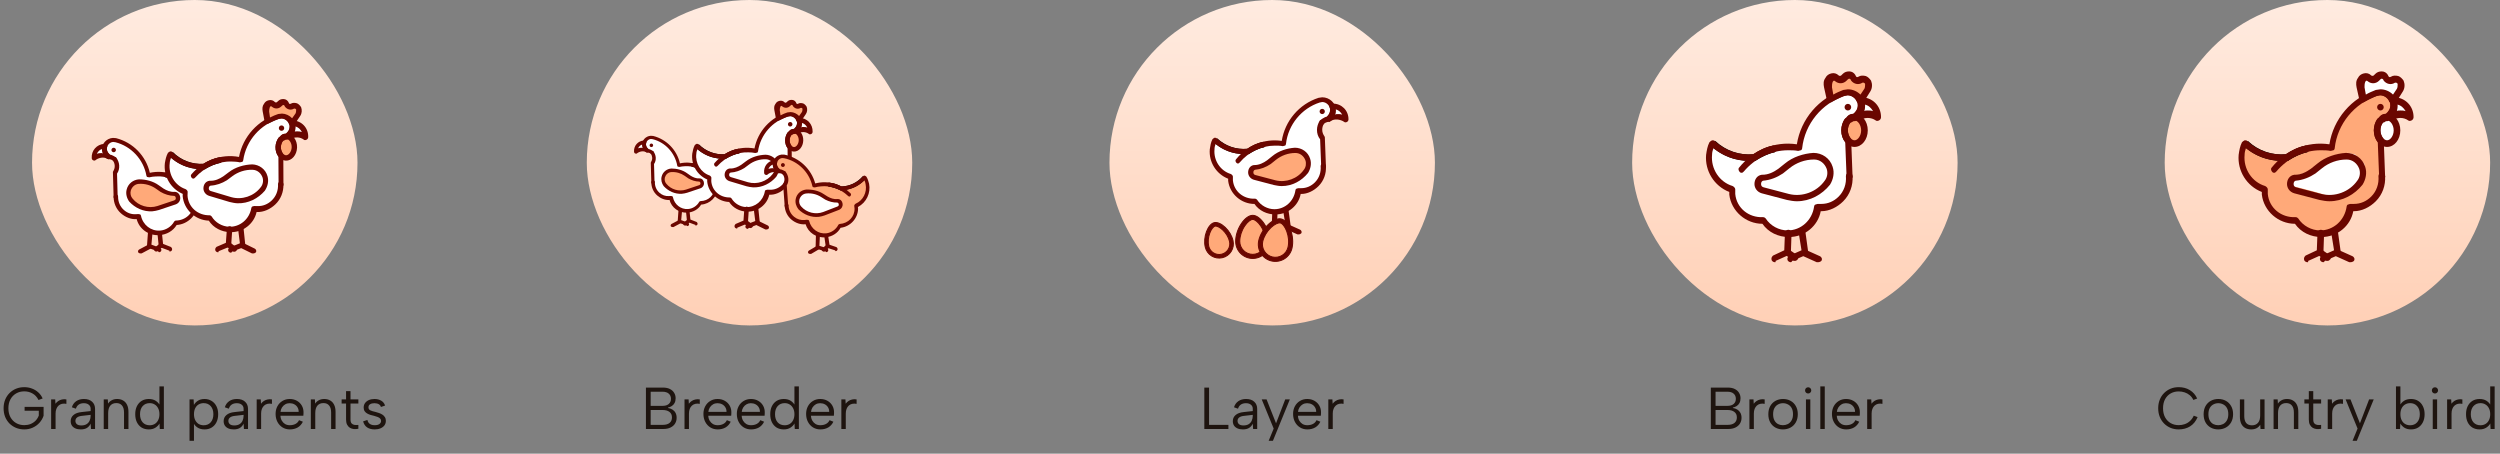 <svg width="1014" height="184" viewBox="0 0 1014 184" fill="none" xmlns="http://www.w3.org/2000/svg">
<rect x="0" y="0" width="1014" height="184" fill="#808080" stroke="none"/>
<rect x="13" width="132" height="132" rx="66" fill="url(#paint0_linear_10077_27465)"/>
<path d="M42.591 61.723L42.395 58.757L45.243 56.782L46.172 57.316L51.925 58.723L56.074 62.917L60.478 70.966L65.519 70.633L73.722 73.069L81.593 70.464L84.441 68.489L84.832 74.42L82.2 79.658L79.352 81.633L78.935 84.341L75.69 89.321L71.913 90.762L70.173 91.473L67.048 93.765L64.438 94.831L60.781 93.583L57.975 91.683L55.98 88.539L51.71 87.034L47.916 83.71L46.654 78.134L47.015 70.068L46.682 65.027L42.591 61.723Z" fill="white"/>
<path d="M61.819 74.598L56.62 73.657L54.518 74.224L52.13 76.95L52.355 80.359L55.563 83.571L61.244 85.336L67.097 83.237L72.126 81.621L71.957 79.064L66.305 77.725L61.819 74.598Z" fill="#FFA979"/>
<path d="M74.141 73.759C78.137 73.495 81.674 71.802 84.4 68.885L83.045 67.697C80.319 70.614 76.588 72.138 72.75 72.026C71.043 71.044 69.166 70.256 67.144 70.025L66.901 71.865C68.741 72.109 70.618 72.897 72.131 73.709L72.325 73.879L74.141 73.759Z" fill="black"/>
<path d="M64.626 95.374C67.532 95.182 70.173 93.731 71.651 91.261C76.192 90.961 79.961 87.246 80.206 82.669L80.157 81.942C84.227 80.031 86.494 75.686 85.843 71.35C85.577 70.091 85.324 69.013 84.707 67.959C84.513 67.789 84.319 67.62 83.944 67.462C83.581 67.486 83.399 67.498 83.23 67.692C80.503 70.608 76.773 72.132 72.934 72.02C71.227 71.039 69.351 70.251 67.329 70.019C66.772 69.874 66.433 70.261 66.287 70.818C66.141 71.375 66.529 71.714 67.086 71.86C68.926 72.103 70.802 72.891 72.316 73.703C72.497 73.691 72.509 73.873 72.691 73.861L74.326 73.753C77.777 73.525 81.144 72.025 83.725 69.666C83.942 70.198 84.16 70.731 84.208 71.458C84.823 75.249 82.702 79.037 79.141 80.367C78.79 80.573 78.451 80.96 78.475 81.324L78.559 82.595C78.448 86.434 75.358 89.374 71.35 89.457C70.986 89.481 70.817 89.674 70.647 89.868C69.508 91.95 67.23 93.378 64.869 93.534C61.236 93.774 57.968 91.253 57.171 87.475C57.159 87.293 56.953 86.942 56.772 86.954C56.59 86.966 56.397 86.796 56.033 86.82L55.125 86.88C53.309 87 51.626 86.382 50.27 85.194C48.721 83.837 47.862 81.887 47.9 79.695C47.864 79.15 47.477 78.811 46.932 78.847C46.387 78.883 46.048 79.27 46.084 79.815C46.07 82.37 47.146 84.853 49.083 86.55C50.825 88.076 53.077 89.022 55.257 88.878L55.439 88.866C56.429 92.814 60.266 95.662 64.626 95.374Z" fill="#6A0600"/>
<path d="M46.873 80.671C47.418 80.635 47.757 80.248 47.721 79.703L47.472 70.415C48.139 69.459 48.43 68.345 48.346 67.073C48.274 65.983 47.839 64.917 47.234 64.045C46.847 63.706 46.29 63.56 45.95 63.947C45.611 64.335 45.466 64.892 45.853 65.231C46.252 65.752 46.482 66.466 46.53 67.193C46.59 68.101 46.275 68.852 45.947 69.421C45.778 69.615 45.79 69.796 45.802 69.978L46.075 79.629C45.929 80.186 46.328 80.707 46.873 80.671Z" fill="#6A0600"/>
<path d="M43.078 62.995L42 59.643L40.694 59.301L38.619 60.294L38.02 64.186L39.242 63.249L43.078 62.995Z" fill="white"/>
<path d="M76.361 76.901C76.543 76.889 76.724 76.877 76.894 76.684C77.233 76.296 77.379 75.74 76.992 75.4C72.865 70.93 66.884 68.771 60.769 70.087C59.223 63.256 53.934 57.768 47.069 56.032L45.786 55.935C43.243 56.103 41.195 58.245 41.363 60.788C41.471 62.422 42.487 63.997 43.988 64.628C44.17 64.616 43.694 64.59 43.876 64.578C44.057 64.566 45.069 64.449 46.11 65.361C46.497 65.7 46.023 65.041 46.362 64.653C46.689 64.085 47.605 64.436 47.218 64.096C47.198 63.8 45.292 62.734 44.747 62.77C43.984 62.273 43.409 61.382 43.349 60.474C43.253 59.021 44.441 57.665 45.894 57.569L46.814 57.691C53.122 59.281 58.217 64.6 59.387 71.273C59.399 71.454 59.605 71.806 59.787 71.794C59.968 71.782 60.344 71.939 60.525 71.927C61.422 71.686 62.33 71.626 63.238 71.566C67.961 71.254 72.464 73.145 75.792 76.574C75.986 76.744 76.18 76.913 76.361 76.901Z" fill="#6A0600"/>
<path d="M43.974 64.606C44.156 64.594 43.986 64.624 43.974 64.442C44.337 64.418 44.495 64.043 44.471 63.68L44.423 62.953C44.411 62.771 44.399 62.59 44.205 62.42C43.818 62.081 43.419 61.56 43.358 60.652C43.334 60.288 43.31 59.925 43.468 59.55C43.638 59.356 43.432 59.005 43.408 58.642C43.215 58.472 42.839 58.314 42.658 58.326L42.294 58.35C39.206 58.554 37.001 61.072 37.205 64.16C37.229 64.523 37.435 64.874 37.81 65.032C38.185 65.19 38.548 65.166 38.718 64.972C39.93 63.98 42.03 63.524 43.362 64.349L43.974 64.606ZM40.718 62.103C40.173 62.139 39.81 62.163 39.277 62.381C39.762 61.437 40.44 60.662 41.518 60.408L41.542 60.772C41.578 61.317 41.614 61.862 41.82 62.213C41.444 62.055 41.081 62.079 40.718 62.103ZM61.798 85.704C62.706 85.644 63.603 85.403 64.499 85.161L71.281 82.888C72.529 82.441 73.183 81.303 73.111 80.213C73.027 78.942 72.229 77.9 70.945 77.802L70.764 77.814C69.129 77.922 67.628 77.292 66.296 76.468L64.384 75.135C62.084 73.462 59.117 72.746 56.381 72.744C54.02 72.9 51.936 74.498 51.365 76.907C50.928 78.578 51.412 80.37 52.416 81.763C54.776 84.344 58.165 85.944 61.798 85.704ZM70.69 79.461C71.247 79.607 71.283 80.152 71.295 80.333C71.307 80.515 71.343 81.06 70.628 81.29L63.846 83.562C60.273 84.71 56.181 83.521 53.797 80.577C53.01 79.717 52.745 78.458 53.036 77.344C53.485 75.855 54.684 74.681 56.319 74.573C58.862 74.405 61.284 75.157 63.196 76.49L65.109 77.823C66.815 78.805 68.68 79.412 70.69 79.461ZM64.537 102.308C64.9 102.284 65.252 102.078 65.409 101.703C65.555 101.146 65.349 100.794 64.78 100.467L61.415 99.23L61.841 94.641C61.805 94.096 61.6 93.745 61.043 93.599C60.498 93.635 60.147 93.841 60.001 94.398L59.622 99.713C59.646 100.077 59.852 100.428 60.227 100.586L64.15 101.968C64.356 102.32 64.537 102.308 64.537 102.308Z" fill="#6A0600"/>
<path d="M68.894 102.021C69.258 101.997 69.609 101.791 69.767 101.416C69.912 100.859 69.707 100.508 69.319 100.168L66.135 98.919L65.642 94.209C65.606 93.664 65.037 93.894 64.674 93.918C64.129 93.954 63.789 93.784 63.825 94.329L64.355 99.584C64.379 99.948 64.585 100.299 64.948 100.275L68.689 101.67C68.713 102.033 68.713 102.033 68.894 102.021ZM57.087 102.801L57.451 102.777L60.976 100.902C61.327 100.697 61.654 100.128 61.255 99.607C60.856 99.086 60.48 98.928 59.959 99.327L56.435 101.202C56.083 101.408 55.756 101.977 56.155 102.498C56.349 102.667 56.724 102.825 57.087 102.801Z" fill="#6A0600"/>
<path d="M63.429 102.024C63.611 102.012 63.792 102 63.962 101.806L65.694 100.415C66.034 100.027 66.179 99.47 65.792 99.131C65.405 98.792 64.848 98.646 64.508 99.033L62.776 100.425C62.437 100.812 62.291 101.369 62.678 101.708C62.872 101.878 63.066 102.048 63.429 102.024Z" fill="#6A0600"/>
<path d="M46.169 61.744C45.667 61.777 45.234 61.397 45.201 60.895C45.167 60.394 45.547 59.96 46.049 59.927C46.55 59.894 46.984 60.274 47.017 60.775C47.05 61.277 46.67 61.711 46.169 61.744Z" fill="#6A0600"/>
<path d="M114.039 56.319L116.585 54.975L119.012 57.2L119.237 61.139L117.726 63.589L115.204 64.22L112.824 60.567L114.039 56.319Z" fill="#FFA979"/>
<path d="M118.443 52.892L118.563 49.322L115.065 47.061L113.97 47.739L107.117 49.654L102.297 54.853L97.322 64.692L91.254 64.488L81.497 67.735L71.944 64.914L68.446 62.653L68.207 69.792L71.573 75.979L75.071 78.24L75.677 81.477L79.769 87.331L84.362 88.914L86.48 89.7L90.322 92.33L93.499 93.508L97.842 91.867L101.138 89.476L103.411 85.621L108.48 83.647L112.907 79.507L114.205 72.761L113.457 63.088L113.66 57.02L118.443 52.892Z" fill="white"/>
<path d="M81.019 68.589C76.21 68.428 71.896 66.532 68.507 63.136L70.089 61.657C73.477 65.053 78.017 66.737 82.623 66.454C84.635 65.208 86.857 64.188 89.277 63.831L89.641 66.032C87.44 66.396 85.217 67.416 83.432 68.451L83.206 68.662L81.019 68.589Z" fill="black"/>
<path d="M93.293 94.167C89.796 94.05 86.567 92.41 84.695 89.502C79.229 89.319 74.558 85.004 74.085 79.516L74.115 78.642C69.152 76.506 66.26 71.375 66.873 66.142C67.143 64.619 67.405 63.315 68.105 62.025C68.331 61.814 68.557 61.602 69.001 61.398C69.439 61.413 69.657 61.42 69.869 61.646C73.257 65.043 77.797 66.727 82.403 66.443C84.414 65.197 86.637 64.177 89.057 63.821C89.72 63.624 90.142 64.076 90.339 64.739C90.536 65.402 90.084 65.825 89.421 66.022C87.22 66.386 84.997 67.406 83.211 68.44C82.993 68.433 82.985 68.651 82.767 68.644L80.799 68.578C76.645 68.439 72.542 66.77 69.351 64.037C69.11 64.685 68.87 65.334 68.84 66.208C68.249 70.785 70.945 75.252 75.274 76.71C75.704 76.944 76.126 77.396 76.112 77.833L76.061 79.363C76.344 83.969 80.169 87.38 84.987 87.323C85.424 87.337 85.635 87.563 85.847 87.789C87.296 90.245 90.087 91.871 92.93 91.966C97.302 92.112 101.128 88.957 101.938 84.388C101.945 84.17 102.179 83.74 102.397 83.747C102.616 83.754 102.842 83.543 103.279 83.558L104.372 83.594C106.559 83.668 108.555 82.859 110.137 81.38C111.945 79.689 112.9 77.314 112.769 74.683C112.791 74.027 113.243 73.604 113.899 73.626C114.555 73.648 114.977 74.1 114.955 74.756C115.071 77.824 113.876 80.848 111.616 82.961C109.583 84.863 106.915 86.087 104.292 85.999L104.073 85.992C103.038 90.772 98.541 94.343 93.293 94.167ZM115.933 65.158C113.528 65.078 111.641 62.607 111.744 59.546C111.846 56.485 113.894 54.146 116.299 54.227C118.704 54.307 120.591 56.778 120.489 59.839C120.386 62.9 118.338 65.239 115.933 65.158ZM116.226 56.413C115.133 56.377 113.988 57.87 113.93 59.619C113.871 61.368 114.913 62.935 116.006 62.972C117.099 63.009 118.244 61.515 118.302 59.766C118.361 58.017 117.319 56.45 116.226 56.413Z" fill="#6A0600"/>
<path d="M114.044 75.814C113.388 75.793 112.965 75.341 112.987 74.685L112.923 63.52C112.085 62.398 111.692 61.071 111.743 59.541C111.787 58.229 112.268 56.932 112.961 55.861C113.413 55.438 114.076 55.242 114.498 55.693C114.921 56.145 115.118 56.809 114.666 57.231C114.207 57.872 113.959 58.739 113.929 59.614C113.893 60.707 114.301 61.596 114.716 62.267C114.927 62.493 114.92 62.711 114.913 62.93L114.962 74.532C115.159 75.195 114.699 75.836 114.044 75.814Z" fill="#6A0600"/>
<path d="M117.607 54.365L118.741 50.4L120.256 49.951L122.722 51.034L123.57 55.565L122.105 54.515L117.607 54.365Z" fill="white"/>
<path d="M78.48 72.444C78.261 72.436 78.042 72.429 77.831 72.203C77.409 71.751 77.212 71.088 77.664 70.665C82.445 65.135 89.544 62.308 96.941 63.65C98.53 55.386 104.668 48.588 112.845 46.235L114.382 46.068C117.443 46.17 119.986 48.663 119.884 51.724C119.818 53.691 118.659 55.623 116.88 56.438C116.662 56.431 116.655 56.65 116.436 56.642C116.217 56.635 115.78 56.62 115.554 56.832C115.102 57.254 114.454 57.014 114.031 56.562C113.616 55.891 113.638 55.236 114.09 54.813C114.541 54.39 115.205 54.194 115.861 54.215C116.757 53.589 117.449 52.518 117.486 51.425C117.545 49.676 116.065 48.094 114.316 48.035L113.216 48.217C105.702 50.373 99.791 56.961 98.646 65.021C98.638 65.239 98.405 65.669 98.186 65.662C97.968 65.654 97.523 65.859 97.305 65.851C96.219 65.596 95.126 65.559 94.032 65.523C88.348 65.332 83.013 67.78 79.15 72.028C78.924 72.24 78.698 72.451 78.48 72.444Z" fill="#6A0600"/>
<path d="M117.318 56.45C117.1 56.443 116.881 56.435 116.889 56.217C116.451 56.202 116.247 55.757 116.262 55.32L116.291 54.446C116.299 54.227 116.306 54.008 116.532 53.797C116.984 53.374 117.443 52.733 117.479 51.64C117.494 51.203 117.509 50.766 117.305 50.321C117.093 50.095 117.327 49.665 117.341 49.228C117.567 49.017 118.012 48.812 118.231 48.82L118.668 48.834C122.384 48.959 125.131 51.896 125.007 55.613C124.992 56.05 124.759 56.48 124.315 56.684C123.87 56.888 123.433 56.873 123.221 56.648C121.728 55.503 119.541 55.43 117.974 56.472L117.318 56.45ZM120.708 53.28C121.364 53.302 121.801 53.317 122.449 53.557C121.83 52.442 120.985 51.538 119.68 51.276L119.666 51.713C119.644 52.369 119.622 53.025 119.389 53.455C119.833 53.251 120.27 53.266 120.708 53.28ZM96.312 82.449C95.219 82.412 94.133 82.157 93.047 81.902L84.812 79.438C83.297 78.949 82.466 77.608 82.51 76.296C82.561 74.766 83.48 73.483 85.017 73.316L85.236 73.323C87.204 73.389 88.982 72.573 90.549 71.531L92.794 69.856C95.49 67.757 99.025 66.781 102.312 66.672C105.154 66.767 107.719 68.604 108.498 71.476C109.088 73.465 108.578 75.637 107.426 77.349C104.693 80.541 100.684 82.595 96.312 82.449ZM85.389 75.298C84.725 75.495 84.704 76.151 84.696 76.369C84.689 76.588 84.667 77.244 85.534 77.492L93.769 79.956C98.105 81.196 102.973 79.608 105.721 75.979C106.632 74.915 106.902 73.392 106.509 72.066C105.911 70.295 104.425 68.932 102.457 68.866C99.396 68.763 96.518 69.761 94.273 71.437L92.028 73.113C90.016 74.359 87.801 75.16 85.389 75.298ZM93.671 102.497C93.233 102.482 92.803 102.249 92.6 101.804C92.403 101.141 92.636 100.711 93.307 100.296L97.3 98.679L96.609 93.184C96.631 92.528 96.864 92.098 97.527 91.901C98.183 91.923 98.613 92.156 98.81 92.82L99.472 99.189C99.457 99.626 99.224 100.056 98.78 100.26L94.123 102.074C93.889 102.504 93.671 102.497 93.671 102.497Z" fill="#6A0600"/>
<path d="M88.426 102.323C87.989 102.308 87.558 102.075 87.355 101.63C87.158 100.967 87.391 100.537 87.843 100.114L91.618 98.49L92.027 92.813C92.049 92.157 92.72 91.742 93.157 91.756C93.813 91.778 94.235 92.23 94.213 92.886L93.783 99.219C93.768 99.656 93.535 100.086 93.097 100.071L88.659 101.893C88.644 102.33 88.644 102.33 88.426 102.323ZM102.637 102.798L102.199 102.784L97.893 100.67C97.463 100.436 97.047 99.766 97.507 99.125C97.966 98.483 98.41 98.279 99.052 98.739L103.358 100.853C103.788 101.086 104.203 101.756 103.744 102.398C103.518 102.609 103.074 102.813 102.637 102.798Z" fill="#6A0600"/>
<path d="M94.998 102.105C94.78 102.097 94.561 102.09 94.35 101.864L92.215 100.26C91.792 99.809 91.595 99.145 92.047 98.723C92.499 98.3 93.162 98.103 93.585 98.555L95.72 100.159C96.143 100.611 96.339 101.274 95.887 101.697C95.662 101.908 95.436 102.119 94.998 102.105Z" fill="#6A0600"/>
<path d="M114.149 53.059C114.753 53.079 115.258 52.606 115.279 52.002C115.299 51.398 114.826 50.893 114.222 50.873C113.618 50.852 113.113 51.325 113.092 51.929C113.072 52.533 113.545 53.039 114.149 53.059Z" fill="#6A0600"/>
<path d="M114.354 47.036L108.928 48.998L107.287 44.655L109.167 41.86L112.725 42.336L114.902 41.337L115.937 42.444L118.424 42.884L120.208 42.944L120.886 44.039L120.434 46.882L118.221 48.952L114.354 47.036Z" fill="#FFA979"/>
<path d="M118.167 50.792C117.73 50.778 117.3 50.544 117.096 50.1C116.695 48.992 115.413 48.074 114.101 48.03L113.001 48.212C112.112 48.62 110.559 49.224 109 50.047C108.774 50.259 108.336 50.244 107.906 50.011C107.695 49.785 107.265 49.552 107.28 49.114L106.537 45.15C106.355 44.049 106.392 42.956 107.077 42.104C107.543 41.244 108.214 40.829 109.096 40.639C109.978 40.45 110.845 40.698 111.479 41.376C111.69 41.602 112.127 41.616 112.353 41.405L112.805 40.982C113.483 40.348 114.146 40.152 115.021 40.181C115.895 40.21 116.536 40.669 116.952 41.34L117.156 41.785C117.36 42.229 117.578 42.236 118.023 42.032C118.693 41.617 119.568 41.646 120.435 41.894C121.084 42.135 121.718 42.813 122.133 43.483C122.534 44.591 122.49 45.903 121.797 46.974L119.494 50.399C119.042 50.822 118.605 50.807 118.167 50.792ZM114.386 46.069C115.916 46.12 117.425 46.828 118.481 47.957L119.859 46.034C120.092 45.604 120.114 44.948 120.129 44.511C120.136 44.292 119.917 44.285 119.706 44.059L119.269 44.044C117.928 44.875 116.412 44.386 115.574 43.264L115.37 42.819C115.159 42.593 114.94 42.586 114.94 42.586C114.94 42.586 114.721 42.578 114.496 42.79L114.044 43.212C112.914 44.269 111.384 44.218 110.32 43.307C110.108 43.081 109.89 43.073 109.89 43.073C109.89 43.073 109.671 43.066 109.438 43.496C109.197 44.145 109.183 44.582 109.161 45.238L109.517 47.657C110.632 47.038 111.74 46.637 112.848 46.237L114.386 46.069C114.167 46.062 114.167 46.062 114.386 46.069Z" fill="#6A0600"/>
<path d="M15.618 162.24C15.01 161.04 14.202 160.16 13.194 159.6C12.186 159.024 11.066 158.736 9.834 158.736C8.618 158.736 7.522 159.016 6.546 159.576C5.57 160.136 4.802 160.928 4.242 161.952C3.682 162.976 3.402 164.192 3.402 165.6C3.402 166.992 3.682 168.2 4.242 169.224C4.802 170.248 5.57 171.04 6.546 171.6C7.522 172.16 8.618 172.44 9.834 172.44C10.746 172.44 11.594 172.288 12.378 171.984C13.162 171.664 13.842 171.216 14.418 170.64C14.994 170.048 15.434 169.344 15.738 168.528V166.584H9.978V165.024H17.682V168.624C17.314 169.696 16.754 170.648 16.002 171.48C15.25 172.312 14.346 172.968 13.29 173.448C12.234 173.928 11.082 174.168 9.834 174.168C8.65 174.168 7.546 173.96 6.522 173.544C5.514 173.128 4.626 172.544 3.858 171.792C3.106 171.024 2.514 170.12 2.082 169.08C1.666 168.024 1.458 166.864 1.458 165.6C1.458 164.336 1.666 163.184 2.082 162.144C2.514 161.088 3.106 160.184 3.858 159.432C4.626 158.664 5.514 158.072 6.522 157.656C7.546 157.24 8.65 157.032 9.834 157.032C10.938 157.032 11.97 157.216 12.93 157.584C13.906 157.936 14.77 158.456 15.522 159.144C16.274 159.816 16.866 160.64 17.298 161.616L15.618 162.24ZM20.742 162H22.398L22.494 163.752C22.814 163.32 23.198 162.952 23.646 162.648C24.11 162.344 24.614 162.136 25.159 162.024C25.718 161.896 26.311 161.888 26.934 162V163.8C26.262 163.672 25.654 163.672 25.11 163.8C24.582 163.928 24.127 164.168 23.742 164.52C23.358 164.872 23.062 165.32 22.855 165.864C22.646 166.392 22.543 167.008 22.543 167.712V174H20.742V162ZM36.903 174L36.759 171.84C36.423 172.576 35.927 173.152 35.271 173.568C34.615 173.968 33.783 174.168 32.775 174.168C31.911 174.168 31.175 174.032 30.567 173.76C29.959 173.488 29.487 173.104 29.151 172.608C28.831 172.096 28.671 171.496 28.671 170.808C28.671 169.8 29.047 168.976 29.799 168.336C30.551 167.68 31.639 167.28 33.063 167.136L36.759 166.728V165.768C36.759 165.096 36.511 164.56 36.015 164.16C35.519 163.744 34.847 163.536 33.999 163.536C33.167 163.536 32.471 163.728 31.911 164.112C31.367 164.496 30.991 165.048 30.783 165.768L29.151 165.192C29.471 164.136 30.055 163.312 30.903 162.72C31.767 162.128 32.815 161.832 34.047 161.832C35.471 161.832 36.575 162.2 37.359 162.936C38.159 163.656 38.559 164.64 38.559 165.888V174H36.903ZM36.759 168.264L33.039 168.696C32.239 168.792 31.631 169.016 31.215 169.368C30.799 169.704 30.591 170.152 30.591 170.712C30.591 171.272 30.791 171.72 31.191 172.056C31.607 172.392 32.199 172.56 32.967 172.56C33.847 172.56 34.567 172.384 35.127 172.032C35.687 171.68 36.095 171.208 36.351 170.616C36.623 170.008 36.759 169.352 36.759 168.648V168.264ZM42.071 162H43.727L43.823 163.704C44.207 163.112 44.711 162.656 45.335 162.336C45.959 162 46.687 161.832 47.519 161.832C48.431 161.832 49.231 162.032 49.919 162.432C50.607 162.816 51.143 163.4 51.527 164.184C51.911 164.952 52.103 165.92 52.103 167.088V174H50.303V167.304C50.303 166.056 50.031 165.112 49.487 164.472C48.959 163.816 48.191 163.488 47.183 163.488C46.143 163.488 45.327 163.832 44.735 164.52C44.159 165.208 43.871 166.224 43.871 167.568V174H42.071V162ZM64.858 164.424L64.666 164.448V156.72H66.466V174H64.81L64.69 171.768C64.322 172.44 63.77 173.008 63.034 173.472C62.314 173.936 61.418 174.168 60.346 174.168C59.242 174.168 58.274 173.92 57.442 173.424C56.626 172.912 55.986 172.192 55.522 171.264C55.074 170.336 54.85 169.248 54.85 168C54.85 166.752 55.074 165.672 55.522 164.76C55.986 163.832 56.626 163.112 57.442 162.6C58.274 162.088 59.242 161.832 60.346 161.832C61.482 161.832 62.426 162.08 63.178 162.576C63.93 163.072 64.49 163.688 64.858 164.424ZM56.794 168C56.794 169.376 57.146 170.472 57.85 171.288C58.554 172.088 59.514 172.488 60.73 172.488C61.482 172.488 62.154 172.312 62.746 171.96C63.338 171.608 63.802 171.096 64.138 170.424C64.49 169.752 64.666 168.944 64.666 168C64.666 167.056 64.49 166.256 64.138 165.6C63.802 164.928 63.338 164.416 62.746 164.064C62.154 163.696 61.482 163.512 60.73 163.512C59.53 163.512 58.57 163.92 57.85 164.736C57.146 165.536 56.794 166.624 56.794 168ZM78.483 171.576L78.675 171.552V178.8H76.875V162H78.531L78.651 164.232C79.019 163.56 79.563 162.992 80.283 162.528C81.003 162.064 81.907 161.832 82.995 161.832C84.035 161.832 84.971 162.088 85.803 162.6C86.635 163.096 87.291 163.808 87.771 164.736C88.251 165.648 88.491 166.736 88.491 168C88.491 169.248 88.259 170.336 87.795 171.264C87.347 172.176 86.707 172.888 85.875 173.4C85.059 173.912 84.099 174.168 82.995 174.168C81.843 174.168 80.891 173.92 80.139 173.424C79.387 172.928 78.835 172.312 78.483 171.576ZM86.547 168C86.547 166.624 86.187 165.536 85.467 164.736C84.763 163.92 83.811 163.512 82.611 163.512C81.859 163.512 81.179 163.688 80.571 164.04C79.979 164.392 79.515 164.904 79.179 165.576C78.843 166.248 78.675 167.056 78.675 168C78.675 168.928 78.843 169.728 79.179 170.4C79.515 171.072 79.979 171.592 80.571 171.96C81.179 172.312 81.859 172.488 82.611 172.488C83.811 172.488 84.763 172.088 85.467 171.288C86.187 170.472 86.547 169.376 86.547 168ZM98.942 174L98.798 171.84C98.462 172.576 97.966 173.152 97.31 173.568C96.654 173.968 95.822 174.168 94.814 174.168C93.95 174.168 93.214 174.032 92.606 173.76C91.998 173.488 91.526 173.104 91.19 172.608C90.87 172.096 90.71 171.496 90.71 170.808C90.71 169.8 91.086 168.976 91.838 168.336C92.59 167.68 93.678 167.28 95.102 167.136L98.798 166.728V165.768C98.798 165.096 98.55 164.56 98.054 164.16C97.558 163.744 96.886 163.536 96.038 163.536C95.206 163.536 94.51 163.728 93.95 164.112C93.406 164.496 93.03 165.048 92.822 165.768L91.19 165.192C91.51 164.136 92.094 163.312 92.942 162.72C93.806 162.128 94.854 161.832 96.086 161.832C97.51 161.832 98.614 162.2 99.398 162.936C100.198 163.656 100.598 164.64 100.598 165.888V174H98.942ZM98.798 168.264L95.078 168.696C94.278 168.792 93.67 169.016 93.254 169.368C92.838 169.704 92.63 170.152 92.63 170.712C92.63 171.272 92.83 171.72 93.23 172.056C93.646 172.392 94.238 172.56 95.006 172.56C95.886 172.56 96.606 172.384 97.166 172.032C97.726 171.68 98.134 171.208 98.39 170.616C98.662 170.008 98.798 169.352 98.798 168.648V168.264ZM104.11 162H105.766L105.862 163.752C106.182 163.32 106.566 162.952 107.014 162.648C107.478 162.344 107.982 162.136 108.526 162.024C109.086 161.896 109.678 161.888 110.302 162V163.8C109.63 163.672 109.022 163.672 108.478 163.8C107.95 163.928 107.494 164.168 107.11 164.52C106.726 164.872 106.43 165.32 106.222 165.864C106.014 166.392 105.91 167.008 105.91 167.712V174H104.11V162ZM117.564 174.168C116.444 174.168 115.444 173.896 114.564 173.352C113.7 172.808 113.02 172.064 112.524 171.12C112.028 170.176 111.78 169.096 111.78 167.88C111.78 166.712 112.028 165.672 112.524 164.76C113.02 163.848 113.7 163.136 114.564 162.624C115.428 162.096 116.412 161.832 117.516 161.832C118.604 161.832 119.572 162.072 120.42 162.552C121.284 163.032 121.956 163.696 122.436 164.544C122.916 165.392 123.14 166.36 123.108 167.448C123.108 167.624 123.1 167.808 123.084 168C123.068 168.192 123.052 168.4 123.036 168.624H113.748C113.78 169.376 113.964 170.04 114.3 170.616C114.636 171.192 115.076 171.648 115.62 171.984C116.18 172.304 116.812 172.464 117.516 172.464C118.444 172.464 119.228 172.288 119.868 171.936C120.524 171.584 120.996 171.08 121.284 170.424L122.844 171.048C122.364 172.056 121.668 172.832 120.756 173.376C119.844 173.904 118.78 174.168 117.564 174.168ZM121.14 167.064C121.156 166.376 121.004 165.768 120.684 165.24C120.38 164.712 119.948 164.296 119.388 163.992C118.828 163.688 118.18 163.536 117.444 163.536C116.804 163.536 116.22 163.688 115.692 163.992C115.164 164.296 114.724 164.72 114.372 165.264C114.036 165.792 113.836 166.392 113.772 167.064H121.14ZM126.071 162H127.727L127.823 163.704C128.207 163.112 128.711 162.656 129.335 162.336C129.959 162 130.687 161.832 131.519 161.832C132.431 161.832 133.231 162.032 133.919 162.432C134.607 162.816 135.143 163.4 135.527 164.184C135.911 164.952 136.103 165.92 136.103 167.088V174H134.303V167.304C134.303 166.056 134.031 165.112 133.487 164.472C132.959 163.816 132.191 163.488 131.183 163.488C130.143 163.488 129.327 163.832 128.735 164.52C128.159 165.208 127.871 166.224 127.871 167.568V174H126.071V162ZM140.362 162V158.64H142.162V162H145.354V163.68H142.162V170.136C142.162 170.872 142.314 171.408 142.618 171.744C142.938 172.08 143.338 172.28 143.818 172.344C144.314 172.408 144.826 172.408 145.354 172.344V173.904C144.73 174.048 144.114 174.088 143.506 174.024C142.914 173.96 142.378 173.784 141.898 173.496C141.434 173.192 141.058 172.768 140.77 172.224C140.498 171.68 140.362 170.984 140.362 170.136V163.68H138.562V162H140.362ZM149.016 170.328C149.112 170.808 149.288 171.208 149.544 171.528C149.8 171.832 150.128 172.064 150.528 172.224C150.944 172.384 151.424 172.464 151.968 172.464C152.816 172.464 153.456 172.304 153.888 171.984C154.336 171.648 154.56 171.232 154.56 170.736C154.56 170.32 154.424 169.984 154.152 169.728C153.896 169.472 153.552 169.264 153.12 169.104C152.688 168.928 152.208 168.776 151.68 168.648C151.264 168.552 150.816 168.44 150.336 168.312C149.856 168.168 149.4 167.976 148.968 167.736C148.536 167.496 148.184 167.184 147.912 166.8C147.64 166.416 147.504 165.912 147.504 165.288C147.504 164.6 147.688 164 148.056 163.488C148.44 162.96 148.96 162.552 149.616 162.264C150.288 161.976 151.056 161.832 151.92 161.832C152.912 161.832 153.792 162.048 154.56 162.48C155.344 162.912 155.888 163.584 156.192 164.496L154.512 165.072C154.4 164.656 154.192 164.336 153.888 164.112C153.6 163.888 153.272 163.736 152.904 163.656C152.552 163.576 152.2 163.536 151.848 163.536C151.128 163.536 150.544 163.68 150.096 163.968C149.664 164.24 149.448 164.656 149.448 165.216C149.448 165.52 149.52 165.776 149.664 165.984C149.808 166.176 150.008 166.336 150.264 166.464C150.52 166.592 150.824 166.704 151.176 166.8C151.528 166.88 151.912 166.976 152.328 167.088C152.792 167.2 153.264 167.344 153.744 167.52C154.224 167.68 154.672 167.896 155.088 168.168C155.504 168.424 155.84 168.76 156.096 169.176C156.368 169.576 156.504 170.08 156.504 170.688C156.504 171.392 156.312 172.008 155.928 172.536C155.544 173.048 155.008 173.448 154.32 173.736C153.648 174.024 152.864 174.168 151.968 174.168C150.736 174.168 149.712 173.896 148.896 173.352C148.096 172.792 147.56 171.976 147.288 170.904L149.016 170.328Z" fill="#1E140F"/>
<g clip-path="url(#clip0_10077_27465)">
<rect x="238" width="132" height="132" rx="66" fill="url(#paint1_linear_10077_27465)"/>
<path d="M261.419 59.645L261.264 57.301L263.515 55.74L264.249 56.162L268.795 57.274L272.074 60.589L275.555 66.95L279.539 66.687L286.023 68.612L292.242 66.554L294.493 64.993L294.803 69.68L292.723 73.82L290.472 75.381L290.142 77.521L287.577 81.457L284.592 82.596L283.217 83.158L280.747 84.969L278.684 85.811L275.794 84.825L273.576 83.324L272 80.839L268.626 79.649L265.627 77.022L264.63 72.615L264.915 66.241L264.651 62.256L261.419 59.645Z" fill="white"/>
<path d="M276.61 69.819L272.502 69.076L270.84 69.524L268.953 71.678L269.131 74.372L271.666 76.911L276.156 78.305L280.782 76.647L284.756 75.369L284.623 73.349L280.156 72.291L276.61 69.819Z" fill="#FFA979"/>
<path d="M286.353 69.158C289.511 68.949 292.306 67.611 294.461 65.306L293.39 64.367C291.235 66.672 288.287 67.876 285.253 67.788C283.904 67.013 282.421 66.39 280.823 66.207L280.631 67.661C282.085 67.854 283.568 68.477 284.764 69.118L284.917 69.253L286.353 69.158Z" fill="black"/>
<path d="M278.831 86.241C281.128 86.089 283.215 84.942 284.383 82.99C287.972 82.753 290.951 79.817 291.144 76.199L291.106 75.625C294.323 74.115 296.114 70.68 295.599 67.254C295.39 66.258 295.189 65.407 294.701 64.574C294.548 64.44 294.395 64.305 294.099 64.181C293.812 64.2 293.668 64.209 293.534 64.362C291.379 66.668 288.431 67.872 285.397 67.784C284.048 67.008 282.565 66.385 280.967 66.202C280.527 66.087 280.259 66.393 280.144 66.833C280.029 67.273 280.335 67.541 280.775 67.657C282.229 67.849 283.713 68.472 284.908 69.114C285.052 69.104 285.061 69.248 285.205 69.238L286.497 69.153C289.225 68.973 291.886 67.788 293.925 65.923C294.097 66.344 294.27 66.765 294.307 67.339C294.794 70.335 293.117 73.329 290.303 74.381C290.025 74.543 289.757 74.849 289.776 75.136L289.843 76.141C289.755 79.175 287.313 81.499 284.145 81.564C283.858 81.583 283.724 81.736 283.59 81.889C282.689 83.535 280.889 84.663 279.023 84.786C276.152 84.976 273.569 82.984 272.939 79.998C272.93 79.854 272.767 79.576 272.624 79.586C272.48 79.595 272.327 79.461 272.04 79.48L271.322 79.528C269.886 79.623 268.557 79.134 267.485 78.195C266.261 77.123 265.582 75.581 265.612 73.849C265.584 73.418 265.277 73.15 264.847 73.179C264.416 73.207 264.148 73.513 264.176 73.944C264.166 75.963 265.016 77.926 266.547 79.266C267.924 80.473 269.704 81.221 271.426 81.107L271.57 81.097C272.353 84.218 275.385 86.469 278.831 86.241Z" fill="#6A0600"/>
<path d="M264.802 74.62C265.233 74.592 265.501 74.285 265.472 73.855L265.276 66.514C265.802 65.759 266.033 64.878 265.966 63.873C265.909 63.012 265.565 62.17 265.087 61.48C264.781 61.212 264.341 61.097 264.073 61.403C263.805 61.709 263.69 62.149 263.996 62.417C264.311 62.829 264.493 63.394 264.531 63.968C264.578 64.686 264.329 65.279 264.07 65.729C263.936 65.882 263.946 66.025 263.955 66.169L264.171 73.797C264.056 74.237 264.371 74.648 264.802 74.62Z" fill="#6A0600"/>
<path d="M261.802 60.648L260.95 57.998L259.918 57.728L258.278 58.513L257.805 61.589L258.771 60.849L261.802 60.648Z" fill="white"/>
<path d="M288.105 71.641C288.249 71.631 288.392 71.622 288.526 71.469C288.794 71.163 288.91 70.722 288.603 70.454C285.342 66.921 280.615 65.215 275.782 66.255C274.56 60.857 270.38 56.519 264.955 55.147L263.94 55.07C261.931 55.203 260.312 56.896 260.445 58.906C260.53 60.197 261.334 61.442 262.52 61.941C262.663 61.931 262.287 61.911 262.431 61.901C262.575 61.892 263.374 61.799 264.196 62.52C264.503 62.788 264.128 62.267 264.396 61.961C264.654 61.511 265.378 61.788 265.072 61.52C265.057 61.286 263.55 60.444 263.12 60.472C262.517 60.08 262.062 59.375 262.015 58.658C261.939 57.509 262.877 56.438 264.026 56.362L264.753 56.458C269.738 57.715 273.765 61.918 274.69 67.192C274.7 67.336 274.862 67.613 275.006 67.604C275.149 67.594 275.446 67.719 275.59 67.71C276.298 67.519 277.016 67.471 277.733 67.424C281.466 67.177 285.025 68.672 287.655 71.382C287.808 71.516 287.962 71.65 288.105 71.641Z" fill="#6A0600"/>
<path d="M262.512 61.92C262.655 61.911 262.521 61.935 262.511 61.791C262.798 61.772 262.923 61.475 262.904 61.188L262.866 60.614C262.857 60.471 262.847 60.327 262.694 60.193C262.388 59.925 262.072 59.513 262.025 58.795C262.006 58.508 261.987 58.221 262.112 57.924C262.246 57.771 262.083 57.494 262.064 57.207C261.911 57.072 261.614 56.948 261.471 56.957L261.184 56.976C258.743 57.138 257 59.127 257.162 61.568C257.181 61.855 257.343 62.133 257.64 62.257C257.936 62.382 258.223 62.363 258.357 62.21C259.315 61.425 260.975 61.066 262.027 61.717L262.512 61.92ZM259.938 59.943C259.507 59.971 259.22 59.99 258.799 60.162C259.182 59.416 259.718 58.803 260.57 58.603L260.589 58.89C260.618 59.321 260.646 59.752 260.809 60.029C260.512 59.904 260.225 59.923 259.938 59.943ZM276.598 78.595C277.316 78.548 278.024 78.357 278.733 78.166L284.093 76.37C285.079 76.016 285.596 75.117 285.539 74.255C285.473 73.251 284.842 72.427 283.828 72.35L283.684 72.359C282.392 72.445 281.206 71.947 280.153 71.295L278.642 70.242C276.824 68.92 274.48 68.354 272.317 68.352C270.451 68.476 268.804 69.738 268.353 71.642C268.008 72.963 268.39 74.379 269.183 75.48C271.048 77.52 273.727 78.785 276.598 78.595ZM283.626 73.661C284.066 73.776 284.094 74.207 284.104 74.35C284.113 74.494 284.142 74.925 283.577 75.106L278.217 76.902C275.393 77.81 272.159 76.87 270.275 74.543C269.653 73.863 269.443 72.868 269.673 71.988C270.028 70.811 270.976 69.883 272.268 69.797C274.278 69.665 276.192 70.259 277.703 71.313L279.215 72.366C280.564 73.142 282.037 73.622 283.626 73.661ZM278.763 91.717C279.05 91.698 279.328 91.536 279.452 91.239C279.567 90.799 279.405 90.521 278.955 90.263L276.295 89.285L276.632 85.658C276.604 85.227 276.441 84.95 276.001 84.835C275.571 84.863 275.293 85.026 275.178 85.466L274.879 89.667C274.898 89.954 275.06 90.232 275.357 90.356L278.457 91.449C278.619 91.727 278.763 91.717 278.763 91.717Z" fill="#6A0600"/>
<path d="M282.21 91.493C282.497 91.474 282.775 91.311 282.9 91.015C283.015 90.575 282.852 90.297 282.546 90.029L280.03 89.042L279.64 85.319C279.611 84.888 279.162 85.07 278.874 85.089C278.444 85.118 278.175 84.983 278.204 85.413L278.623 89.567C278.642 89.854 278.804 90.132 279.091 90.113L282.048 91.215C282.067 91.502 282.067 91.502 282.21 91.493ZM272.879 92.109L273.166 92.091L275.952 90.609C276.229 90.446 276.488 89.997 276.173 89.585C275.857 89.173 275.56 89.049 275.149 89.364L272.363 90.846C272.085 91.008 271.827 91.458 272.142 91.87C272.295 92.004 272.592 92.128 272.879 92.109Z" fill="#6A0600"/>
<path d="M277.886 91.495C278.03 91.486 278.174 91.476 278.308 91.323L279.677 90.223C279.945 89.917 280.06 89.477 279.754 89.209C279.448 88.941 279.008 88.826 278.74 89.132L277.37 90.231C277.102 90.537 276.987 90.978 277.293 91.246C277.446 91.38 277.599 91.514 277.886 91.495Z" fill="#6A0600"/>
<path d="M264.24 59.659C263.844 59.685 263.501 59.385 263.475 58.988C263.449 58.592 263.749 58.249 264.145 58.223C264.542 58.197 264.885 58.497 264.911 58.894C264.937 59.29 264.637 59.633 264.24 59.659Z" fill="#6A0600"/>
<path d="M320.382 54.061L322.521 52.932L324.558 54.801L324.748 58.108L323.479 60.166L321.361 60.695L319.363 57.627L320.382 54.061Z" fill="#FFA979"/>
<path d="M324.078 51.182L324.178 48.185L321.242 46.287L320.322 46.856L314.567 48.464L310.521 52.829L306.343 61.09L301.248 60.92L293.056 63.646L285.033 61.277L282.096 59.379L281.896 65.373L284.722 70.568L287.659 72.467L288.168 75.185L291.604 80.1L295.461 81.43L297.239 82.089L300.466 84.298L303.133 85.287L306.78 83.909L309.547 81.901L311.456 78.665L315.712 77.007L319.429 73.531L320.519 67.866L319.891 59.744L320.061 54.649L324.078 51.182Z" fill="white"/>
<path d="M292.654 64.364C288.616 64.228 284.993 62.637 282.148 59.785L283.476 58.543C286.321 61.395 290.134 62.809 294.001 62.571C295.69 61.525 297.556 60.669 299.588 60.369L299.894 62.217C298.046 62.523 296.179 63.379 294.68 64.248L294.49 64.425L292.654 64.364Z" fill="black"/>
<path d="M302.964 85.84C300.026 85.742 297.316 84.365 295.743 81.923C291.154 81.769 287.232 78.146 286.835 73.538L286.86 72.804C282.693 71.01 280.264 66.702 280.779 62.309C281.005 61.03 281.226 59.934 281.813 58.852C282.003 58.674 282.193 58.497 282.566 58.325C282.933 58.338 283.117 58.344 283.294 58.533C286.139 61.386 289.951 62.8 293.819 62.562C295.508 61.515 297.374 60.659 299.406 60.359C299.963 60.194 300.318 60.574 300.483 61.13C300.648 61.687 300.268 62.042 299.712 62.207C297.864 62.513 295.997 63.37 294.498 64.238C294.314 64.232 294.308 64.416 294.124 64.409L292.472 64.354C288.984 64.237 285.539 62.836 282.859 60.541C282.657 61.085 282.455 61.63 282.431 62.364C281.935 66.207 284.198 69.958 287.833 71.183C288.194 71.379 288.549 71.758 288.536 72.125L288.493 73.41C288.732 77.278 291.944 80.142 295.989 80.093C296.356 80.106 296.533 80.295 296.711 80.485C297.928 82.547 300.271 83.912 302.658 83.992C306.329 84.115 309.542 81.466 310.222 77.629C310.228 77.446 310.424 77.085 310.608 77.091C310.791 77.097 310.981 76.92 311.348 76.932L312.266 76.963C314.102 77.024 315.779 76.345 317.107 75.103C318.625 73.684 319.426 71.689 319.317 69.48C319.335 68.929 319.714 68.574 320.265 68.593C320.816 68.611 321.171 68.991 321.152 69.541C321.25 72.118 320.246 74.657 318.349 76.431C316.641 78.028 314.401 79.056 312.199 78.982L312.015 78.976C311.145 82.99 307.369 85.988 302.964 85.84ZM321.974 61.483C319.954 61.415 318.37 59.34 318.456 56.77C318.542 54.2 320.261 52.236 322.281 52.304C324.3 52.371 325.885 54.446 325.799 57.016C325.713 59.586 323.993 61.55 321.974 61.483ZM322.219 54.139C321.301 54.109 320.341 55.363 320.291 56.832C320.242 58.3 321.117 59.616 322.035 59.647C322.953 59.678 323.914 58.423 323.963 56.955C324.012 55.486 323.137 54.17 322.219 54.139Z" fill="#6A0600"/>
<path d="M320.385 70.431C319.834 70.412 319.479 70.033 319.498 69.482L319.444 60.108C318.74 59.165 318.41 58.051 318.453 56.766C318.49 55.665 318.894 54.576 319.475 53.676C319.855 53.321 320.412 53.156 320.767 53.536C321.121 53.915 321.287 54.472 320.907 54.827C320.521 55.365 320.313 56.093 320.289 56.828C320.258 57.746 320.601 58.492 320.949 59.055C321.127 59.245 321.121 59.428 321.114 59.612L321.156 69.354C321.321 69.911 320.935 70.449 320.385 70.431Z" fill="#6A0600"/>
<path d="M323.377 52.417L324.329 49.088L325.602 48.711L327.672 49.62L328.385 53.425L327.154 52.544L323.377 52.417Z" fill="white"/>
<path d="M290.523 67.599C290.34 67.593 290.156 67.587 289.979 67.397C289.624 67.018 289.459 66.461 289.838 66.106C293.853 61.462 299.814 59.089 306.024 60.216C307.359 53.277 312.513 47.568 319.379 45.593L320.67 45.452C323.24 45.538 325.375 47.631 325.289 50.201C325.234 51.854 324.261 53.475 322.768 54.16C322.584 54.154 322.578 54.338 322.394 54.331C322.211 54.325 321.844 54.313 321.654 54.49C321.274 54.845 320.73 54.643 320.375 54.264C320.026 53.701 320.045 53.15 320.424 52.795C320.804 52.44 321.36 52.275 321.911 52.294C322.664 51.767 323.245 50.868 323.276 49.95C323.325 48.482 322.083 47.154 320.615 47.104L319.691 47.257C313.381 49.068 308.418 54.599 307.456 61.366C307.45 61.55 307.254 61.911 307.071 61.905C306.887 61.899 306.514 62.07 306.33 62.064C305.418 61.849 304.5 61.819 303.583 61.788C298.81 61.628 294.33 63.684 291.086 67.251C290.897 67.428 290.707 67.606 290.523 67.599Z" fill="#6A0600"/>
<path d="M323.138 54.169C322.954 54.163 322.77 54.157 322.777 53.973C322.409 53.961 322.238 53.588 322.25 53.221L322.275 52.486C322.281 52.303 322.287 52.119 322.477 51.942C322.857 51.587 323.242 51.048 323.273 50.13C323.285 49.763 323.297 49.396 323.126 49.023C322.949 48.833 323.145 48.472 323.157 48.105C323.347 47.928 323.72 47.756 323.903 47.762L324.271 47.775C327.391 47.879 329.698 50.346 329.594 53.466C329.581 53.834 329.385 54.194 329.012 54.366C328.639 54.537 328.272 54.525 328.094 54.335C326.84 53.374 325.004 53.313 323.688 54.188L323.138 54.169ZM325.983 51.508C326.534 51.526 326.901 51.538 327.446 51.74C326.926 50.804 326.216 50.045 325.121 49.825L325.109 50.192C325.09 50.743 325.072 51.293 324.876 51.654C325.249 51.483 325.616 51.495 325.983 51.508ZM305.499 76C304.581 75.969 303.669 75.755 302.757 75.541L295.843 73.471C294.57 73.061 293.873 71.935 293.91 70.834C293.953 69.549 294.724 68.472 296.015 68.331L296.199 68.337C297.851 68.393 299.344 67.707 300.66 66.833L302.545 65.425C304.809 63.663 307.777 62.844 310.537 62.753C312.923 62.833 315.077 64.375 315.732 66.786C316.227 68.457 315.798 70.28 314.831 71.718C312.536 74.398 309.17 76.123 305.499 76ZM296.327 69.996C295.77 70.161 295.752 70.712 295.745 70.895C295.739 71.079 295.721 71.629 296.449 71.838L303.363 73.907C307.004 74.948 311.092 73.614 313.4 70.567C314.165 69.674 314.391 68.395 314.061 67.281C313.559 65.794 312.311 64.65 310.659 64.594C308.089 64.508 305.672 65.346 303.787 66.754L301.902 68.161C300.213 69.207 298.352 69.88 296.327 69.996ZM303.281 92.834C302.914 92.821 302.553 92.626 302.382 92.252C302.217 91.695 302.412 91.334 302.975 90.986L306.329 89.628L305.748 85.014C305.767 84.463 305.963 84.102 306.52 83.937C307.07 83.955 307.431 84.151 307.596 84.708L308.152 90.056C308.14 90.423 307.944 90.784 307.571 90.956L303.661 92.479C303.465 92.84 303.281 92.834 303.281 92.834Z" fill="#6A0600"/>
<path d="M298.876 92.689C298.509 92.676 298.148 92.48 297.977 92.107C297.812 91.55 298.008 91.189 298.387 90.834L301.557 89.47L301.9 84.703C301.919 84.153 302.482 83.804 302.849 83.816C303.4 83.835 303.755 84.214 303.736 84.765L303.374 90.082C303.362 90.45 303.166 90.811 302.799 90.798L299.072 92.328C299.06 92.695 299.06 92.695 298.876 92.689ZM310.809 93.088L310.442 93.076L306.825 91.301C306.464 91.105 306.116 90.542 306.501 90.003C306.887 89.465 307.26 89.294 307.799 89.679L311.415 91.454C311.776 91.65 312.124 92.213 311.739 92.752C311.549 92.929 311.176 93.1 310.809 93.088Z" fill="#6A0600"/>
<path d="M304.392 92.504C304.208 92.497 304.025 92.491 303.847 92.302L302.054 90.955C301.7 90.576 301.534 90.019 301.914 89.664C302.293 89.309 302.85 89.144 303.205 89.523L304.998 90.87C305.353 91.249 305.518 91.806 305.138 92.161C304.949 92.338 304.759 92.516 304.392 92.504Z" fill="#6A0600"/>
<path d="M320.474 51.32C320.981 51.337 321.405 50.939 321.422 50.432C321.439 49.925 321.042 49.501 320.535 49.484C320.028 49.467 319.603 49.864 319.586 50.371C319.569 50.878 319.967 51.303 320.474 51.32Z" fill="#6A0600"/>
<path d="M320.642 46.266L316.086 47.913L314.708 44.267L316.287 41.919L319.274 42.319L321.103 41.48L321.972 42.41L324.06 42.779L325.558 42.83L326.128 43.749L325.748 46.137L323.889 47.875L320.642 46.266Z" fill="#FFA979"/>
<path d="M323.845 49.421C323.478 49.408 323.117 49.212 322.946 48.839C322.609 47.909 321.532 47.138 320.431 47.101L319.507 47.254C318.76 47.596 317.457 48.104 316.147 48.795C315.957 48.973 315.59 48.961 315.229 48.765C315.052 48.575 314.691 48.379 314.703 48.012L314.079 44.683C313.927 43.759 313.957 42.841 314.533 42.125C314.924 41.403 315.487 41.054 316.228 40.895C316.968 40.736 317.696 40.945 318.229 41.514C318.406 41.703 318.773 41.716 318.963 41.538L319.343 41.184C319.912 40.651 320.469 40.486 321.203 40.511C321.937 40.535 322.476 40.921 322.824 41.484L322.996 41.857C323.167 42.23 323.35 42.237 323.724 42.065C324.287 41.717 325.021 41.741 325.749 41.949C326.294 42.151 326.826 42.721 327.175 43.284C327.511 44.214 327.474 45.315 326.893 46.215L324.959 49.09C324.579 49.445 324.212 49.433 323.845 49.421ZM320.67 45.455C321.955 45.498 323.221 46.092 324.109 47.04L325.265 45.425C325.461 45.064 325.48 44.513 325.492 44.146C325.498 43.962 325.315 43.956 325.137 43.767L324.77 43.754C323.644 44.452 322.371 44.042 321.668 43.099L321.496 42.726C321.319 42.536 321.135 42.53 321.135 42.53C321.135 42.53 320.952 42.524 320.762 42.701L320.383 43.056C319.434 43.943 318.149 43.9 317.256 43.135C317.078 42.946 316.895 42.939 316.895 42.939C316.895 42.939 316.711 42.933 316.515 43.294C316.313 43.839 316.301 44.206 316.282 44.757L316.582 46.788C317.518 46.268 318.448 45.932 319.379 45.596L320.67 45.455C320.486 45.449 320.486 45.449 320.67 45.455Z" fill="#6A0600"/>
<path d="M314.522 67.847L314.236 65.276L316.635 63.447L317.463 63.876L322.519 64.875L326.29 68.359L330.433 75.185L334.803 74.699L342.03 76.497L348.771 73.926L351.17 72.097L351.742 77.239L349.657 81.895L347.258 83.723L347.001 86.094L344.374 90.55L341.147 91.951L339.661 92.636L337.034 94.75L334.806 95.779L331.578 94.837L329.064 93.295L327.207 90.639L323.437 89.497L320.009 86.755L318.694 81.956L318.693 74.93L318.207 70.559L314.522 67.847Z" fill="#FFA979"/>
<path d="M331.741 78.284L327.185 77.669L325.379 78.244L323.409 80.707L323.738 83.662L326.652 86.329L331.66 87.642L336.667 85.589L340.976 83.988L340.73 81.771L335.763 80.828L331.741 78.284Z" fill="white"/>
<path d="M342.42 77.084C345.884 76.698 348.893 75.088 351.15 72.446L349.925 71.466C347.669 74.109 344.485 75.579 341.143 75.632C339.621 74.844 337.959 74.232 336.192 74.11L336.052 75.72C337.662 75.859 339.324 76.472 340.671 77.119L340.846 77.259L342.42 77.084Z" fill="black"/>
<path d="M334.99 96.24C337.51 95.96 339.749 94.595 340.938 92.39C344.875 91.952 348.006 88.575 348.04 84.586L347.97 83.957C351.434 82.137 353.235 78.27 352.5 74.526C352.22 73.441 351.957 72.514 351.38 71.622C351.205 71.482 351.03 71.342 350.698 71.22C350.383 71.255 350.225 71.272 350.085 71.447C347.829 74.089 344.645 75.559 341.303 75.612C339.781 74.825 338.119 74.213 336.352 74.091C335.862 73.986 335.582 74.336 335.477 74.826C335.372 75.316 335.722 75.596 336.212 75.701C337.822 75.84 339.484 76.452 340.831 77.099C340.989 77.082 341.006 77.239 341.164 77.222L342.581 77.064C345.572 76.731 348.441 75.296 350.593 73.144C350.803 73.599 351.013 74.054 351.083 74.684C351.766 77.955 350.069 81.332 347.025 82.627C346.728 82.82 346.448 83.169 346.483 83.484L346.606 84.587C346.659 87.928 344.087 90.605 340.606 90.833C340.291 90.868 340.151 91.043 340.011 91.218C339.101 93.073 337.177 94.403 335.13 94.631C331.981 94.981 329.042 92.917 328.201 89.663C328.184 89.505 327.991 89.208 327.834 89.226C327.676 89.243 327.501 89.103 327.186 89.138L326.399 89.226C324.825 89.401 323.337 88.929 322.113 87.949C320.713 86.83 319.89 85.168 319.838 83.261C319.785 82.788 319.435 82.509 318.963 82.561C318.49 82.614 318.21 82.964 318.263 83.436C318.351 85.658 319.383 87.775 321.133 89.174C322.708 90.433 324.702 91.168 326.592 90.958L326.749 90.94C327.765 94.334 331.211 96.661 334.99 96.24Z" fill="#6A0600"/>
<path d="M318.982 84.151C319.455 84.098 319.735 83.748 319.682 83.276L319.103 75.211C319.646 74.353 319.855 73.374 319.733 72.272C319.628 71.327 319.208 70.417 318.648 69.682C318.298 69.403 317.808 69.297 317.528 69.647C317.248 69.997 317.143 70.487 317.493 70.767C317.861 71.204 318.088 71.817 318.158 72.447C318.246 73.234 318.001 73.899 317.739 74.406C317.599 74.581 317.616 74.739 317.634 74.896L318.247 83.276C318.142 83.766 318.51 84.204 318.982 84.151Z" fill="#6A0600"/>
<path d="M314.991 68.93L313.923 66.057L312.774 65.811L311.009 66.755L310.641 70.162L311.666 69.3L314.991 68.93Z" fill="white"/>
<path d="M344.472 79.725C344.63 79.708 344.787 79.69 344.927 79.515C345.207 79.165 345.312 78.676 344.962 78.396C341.2 74.67 335.916 73.026 330.65 74.409C329.04 68.531 324.228 63.965 318.192 62.724L317.072 62.689C314.868 62.934 313.171 64.876 313.416 67.081C313.574 68.498 314.519 69.827 315.848 70.317C316.006 70.3 315.591 70.296 315.749 70.278C315.906 70.261 316.781 70.12 317.721 70.872C318.071 71.151 317.633 70.597 317.913 70.247C318.175 69.739 318.985 70.009 318.635 69.729C318.607 69.472 316.908 68.62 316.436 68.672C315.753 68.27 315.218 67.518 315.131 66.731C314.99 65.471 315.97 64.246 317.23 64.106L318.034 64.176C323.581 65.312 328.218 69.738 329.496 75.494C329.513 75.651 329.706 75.949 329.863 75.931C330.021 75.914 330.353 76.036 330.51 76.019C331.28 75.773 332.067 75.686 332.855 75.598C336.949 75.143 340.938 76.612 343.965 79.463C344.14 79.603 344.315 79.743 344.472 79.725Z" fill="#6A0600"/>
<path d="M315.839 70.295C315.996 70.278 315.849 70.31 315.832 70.153C316.147 70.118 316.269 69.785 316.234 69.471L316.164 68.841C316.147 68.683 316.129 68.526 315.954 68.386C315.604 68.106 315.237 67.669 315.149 66.881C315.114 66.566 315.079 66.251 315.201 65.919C315.341 65.744 315.149 65.447 315.114 65.132C314.939 64.992 314.606 64.869 314.449 64.887L314.134 64.922C311.457 65.22 309.638 67.495 309.936 70.171C309.971 70.486 310.163 70.784 310.496 70.906C310.828 71.028 311.143 70.993 311.283 70.818C312.298 69.908 314.106 69.431 315.296 70.095L315.839 70.295ZM312.91 68.246C312.437 68.299 312.123 68.334 311.668 68.544C312.052 67.704 312.612 67.004 313.539 66.742L313.574 67.056C313.627 67.529 313.68 68.001 313.872 68.299C313.54 68.176 313.225 68.211 312.91 68.246ZM332.158 87.943C332.945 87.856 333.715 87.611 334.484 87.366L340.293 85.125C341.36 84.688 341.884 83.673 341.779 82.728C341.657 81.626 340.922 80.751 339.802 80.717L339.645 80.734C338.227 80.892 336.898 80.402 335.708 79.737L333.993 78.653C331.929 77.289 329.322 76.782 326.942 76.887C324.895 77.115 323.146 78.585 322.744 80.702C322.429 82.171 322.919 83.711 323.847 84.883C325.999 87.034 329.008 88.294 332.158 87.943ZM339.645 82.169C340.135 82.274 340.187 82.746 340.205 82.903C340.222 83.061 340.275 83.533 339.662 83.761L333.854 86.001C330.793 87.139 327.189 86.264 325.001 83.798C324.284 83.081 324.004 81.996 324.214 81.016C324.546 79.704 325.543 78.637 326.96 78.479C329.164 78.234 331.299 78.793 333.014 79.878L334.728 80.962C336.251 81.749 337.895 82.204 339.645 82.169ZM335.186 102.272C335.501 102.236 335.799 102.044 335.921 101.712C336.026 101.222 335.833 100.924 335.326 100.662L332.352 99.718L332.544 95.711C332.491 95.239 332.299 94.941 331.809 94.837C331.336 94.889 331.039 95.082 330.934 95.571L330.812 100.208C330.847 100.523 331.04 100.82 331.372 100.942L334.836 101.992C335.029 102.289 335.186 102.272 335.186 102.272Z" fill="#6A0600"/>
<path d="M338.963 101.857C339.278 101.822 339.575 101.629 339.698 101.297C339.802 100.807 339.61 100.51 339.26 100.23L336.443 99.268L335.83 95.192C335.778 94.719 335.292 94.942 334.977 94.977C334.505 95.029 334.203 94.894 334.256 95.367L334.921 99.915C334.956 100.23 335.149 100.528 335.464 100.493L338.77 101.559C338.805 101.874 338.805 101.874 338.963 101.857ZM328.728 102.996L329.043 102.96L332.035 101.193C332.332 101.001 332.594 100.493 332.227 100.056C331.859 99.618 331.527 99.496 331.09 99.864L328.098 101.631C327.801 101.823 327.538 102.331 327.906 102.768C328.081 102.908 328.413 103.031 328.728 102.996Z" fill="#6A0600"/>
<path d="M334.209 102.065C334.366 102.047 334.523 102.03 334.663 101.855L336.115 100.577C336.395 100.227 336.5 99.737 336.15 99.458C335.8 99.178 335.31 99.073 335.03 99.423L333.578 100.7C333.299 101.05 333.194 101.54 333.544 101.82C333.719 101.96 333.894 102.1 334.209 102.065Z" fill="#6A0600"/>
<path d="M317.634 67.721C317.199 67.769 316.808 67.456 316.759 67.021C316.711 66.586 317.024 66.195 317.459 66.146C317.894 66.098 318.285 66.411 318.334 66.846C318.382 67.281 318.069 67.672 317.634 67.721Z" fill="#6A0600"/>
</g>
<path d="M272.141 161.76C272.141 160.88 271.845 160.184 271.253 159.672C270.677 159.144 269.813 158.88 268.661 158.88H263.909V164.616H268.733C269.821 164.616 270.661 164.36 271.253 163.848C271.845 163.336 272.141 162.64 272.141 161.76ZM261.989 174V157.2H268.829C270.013 157.2 270.989 157.4 271.757 157.8C272.525 158.2 273.093 158.728 273.461 159.384C273.845 160.024 274.037 160.736 274.037 161.52C274.037 162.288 273.893 162.936 273.605 163.464C273.333 163.976 272.957 164.384 272.477 164.688C272.013 164.992 271.501 165.2 270.941 165.312V165.48C271.613 165.576 272.213 165.792 272.741 166.128C273.269 166.448 273.685 166.888 273.989 167.448C274.293 168.008 274.445 168.688 274.445 169.488C274.445 170.32 274.237 171.08 273.821 171.768C273.405 172.456 272.789 173 271.973 173.4C271.173 173.8 270.189 174 269.021 174H261.989ZM263.909 172.32H268.877C270.029 172.32 270.925 172.064 271.565 171.552C272.221 171.024 272.549 170.272 272.549 169.296C272.549 168.32 272.205 167.576 271.517 167.064C270.845 166.552 269.941 166.296 268.805 166.296H263.909V172.32ZM277.641 162H279.297L279.393 163.752C279.713 163.32 280.097 162.952 280.545 162.648C281.009 162.344 281.513 162.136 282.057 162.024C282.617 161.896 283.209 161.888 283.833 162V163.8C283.161 163.672 282.553 163.672 282.009 163.8C281.481 163.928 281.025 164.168 280.641 164.52C280.257 164.872 279.961 165.32 279.753 165.864C279.545 166.392 279.441 167.008 279.441 167.712V174H277.641V162ZM291.095 174.168C289.975 174.168 288.975 173.896 288.095 173.352C287.231 172.808 286.551 172.064 286.055 171.12C285.559 170.176 285.311 169.096 285.311 167.88C285.311 166.712 285.559 165.672 286.055 164.76C286.551 163.848 287.231 163.136 288.095 162.624C288.959 162.096 289.943 161.832 291.047 161.832C292.135 161.832 293.103 162.072 293.951 162.552C294.815 163.032 295.487 163.696 295.967 164.544C296.447 165.392 296.671 166.36 296.639 167.448C296.639 167.624 296.631 167.808 296.615 168C296.599 168.192 296.583 168.4 296.567 168.624H287.279C287.311 169.376 287.495 170.04 287.831 170.616C288.167 171.192 288.607 171.648 289.151 171.984C289.711 172.304 290.343 172.464 291.047 172.464C291.975 172.464 292.759 172.288 293.399 171.936C294.055 171.584 294.527 171.08 294.815 170.424L296.375 171.048C295.895 172.056 295.199 172.832 294.287 173.376C293.375 173.904 292.311 174.168 291.095 174.168ZM294.671 167.064C294.687 166.376 294.535 165.768 294.215 165.24C293.911 164.712 293.479 164.296 292.919 163.992C292.359 163.688 291.711 163.536 290.975 163.536C290.335 163.536 289.751 163.688 289.223 163.992C288.695 164.296 288.255 164.72 287.903 165.264C287.567 165.792 287.367 166.392 287.303 167.064H294.671ZM304.642 174.168C303.522 174.168 302.522 173.896 301.642 173.352C300.778 172.808 300.098 172.064 299.602 171.12C299.106 170.176 298.858 169.096 298.858 167.88C298.858 166.712 299.106 165.672 299.602 164.76C300.098 163.848 300.778 163.136 301.642 162.624C302.506 162.096 303.49 161.832 304.594 161.832C305.682 161.832 306.65 162.072 307.498 162.552C308.362 163.032 309.034 163.696 309.514 164.544C309.994 165.392 310.218 166.36 310.186 167.448C310.186 167.624 310.178 167.808 310.162 168C310.146 168.192 310.13 168.4 310.114 168.624H300.826C300.858 169.376 301.042 170.04 301.378 170.616C301.714 171.192 302.154 171.648 302.698 171.984C303.258 172.304 303.89 172.464 304.594 172.464C305.522 172.464 306.306 172.288 306.946 171.936C307.602 171.584 308.074 171.08 308.362 170.424L309.922 171.048C309.442 172.056 308.746 172.832 307.834 173.376C306.922 173.904 305.858 174.168 304.642 174.168ZM308.218 167.064C308.234 166.376 308.082 165.768 307.762 165.24C307.458 164.712 307.026 164.296 306.466 163.992C305.906 163.688 305.258 163.536 304.522 163.536C303.882 163.536 303.298 163.688 302.77 163.992C302.242 164.296 301.802 164.72 301.45 165.264C301.114 165.792 300.914 166.392 300.85 167.064H308.218ZM322.413 164.424L322.221 164.448V156.72H324.021V174H322.365L322.245 171.768C321.877 172.44 321.325 173.008 320.589 173.472C319.869 173.936 318.973 174.168 317.901 174.168C316.797 174.168 315.829 173.92 314.997 173.424C314.181 172.912 313.541 172.192 313.077 171.264C312.629 170.336 312.405 169.248 312.405 168C312.405 166.752 312.629 165.672 313.077 164.76C313.541 163.832 314.181 163.112 314.997 162.6C315.829 162.088 316.797 161.832 317.901 161.832C319.037 161.832 319.981 162.08 320.733 162.576C321.485 163.072 322.045 163.688 322.413 164.424ZM314.349 168C314.349 169.376 314.701 170.472 315.405 171.288C316.109 172.088 317.069 172.488 318.285 172.488C319.037 172.488 319.709 172.312 320.301 171.96C320.893 171.608 321.357 171.096 321.693 170.424C322.045 169.752 322.221 168.944 322.221 168C322.221 167.056 322.045 166.256 321.693 165.6C321.357 164.928 320.893 164.416 320.301 164.064C319.709 163.696 319.037 163.512 318.285 163.512C317.085 163.512 316.125 163.92 315.405 164.736C314.701 165.536 314.349 166.624 314.349 168ZM332.743 174.168C331.623 174.168 330.623 173.896 329.743 173.352C328.879 172.808 328.199 172.064 327.703 171.12C327.207 170.176 326.959 169.096 326.959 167.88C326.959 166.712 327.207 165.672 327.703 164.76C328.199 163.848 328.879 163.136 329.743 162.624C330.607 162.096 331.591 161.832 332.695 161.832C333.783 161.832 334.751 162.072 335.599 162.552C336.463 163.032 337.135 163.696 337.615 164.544C338.095 165.392 338.319 166.36 338.287 167.448C338.287 167.624 338.279 167.808 338.263 168C338.247 168.192 338.231 168.4 338.215 168.624H328.927C328.959 169.376 329.143 170.04 329.479 170.616C329.815 171.192 330.255 171.648 330.799 171.984C331.359 172.304 331.991 172.464 332.695 172.464C333.623 172.464 334.407 172.288 335.047 171.936C335.703 171.584 336.175 171.08 336.463 170.424L338.023 171.048C337.543 172.056 336.847 172.832 335.935 173.376C335.023 173.904 333.959 174.168 332.743 174.168ZM336.319 167.064C336.335 166.376 336.183 165.768 335.863 165.24C335.559 164.712 335.127 164.296 334.567 163.992C334.007 163.688 333.359 163.536 332.623 163.536C331.983 163.536 331.399 163.688 330.871 163.992C330.343 164.296 329.903 164.72 329.551 165.264C329.215 165.792 329.015 166.392 328.951 167.064H336.319ZM341.25 162H342.906L343.002 163.752C343.322 163.32 343.706 162.952 344.154 162.648C344.618 162.344 345.122 162.136 345.666 162.024C346.226 161.896 346.818 161.888 347.442 162V163.8C346.77 163.672 346.162 163.672 345.618 163.8C345.09 163.928 344.634 164.168 344.25 164.52C343.866 164.872 343.57 165.32 343.362 165.864C343.154 166.392 343.05 167.008 343.05 167.712V174H341.25V162Z" fill="#1E140F"/>
<rect x="450" width="132" height="132" rx="66" fill="url(#paint2_linear_10077_27465)"/>
<path d="M540.469 45.974V42.494L536.99 40.406L535.946 41.102L529.334 43.19L524.811 48.41L520.287 58.153H514.372L504.976 61.632L495.581 59.197L492.102 57.109V64.068L495.581 69.984L499.061 72.071L499.757 75.203L503.933 80.771L508.456 82.162L510.544 82.859L514.372 85.294L517.503 86.338L521.679 84.598L524.811 82.162L526.898 78.335L531.77 76.247L535.946 72.071L536.99 65.46L535.946 56.065V50.149L540.469 45.974Z" fill="white"/>
<path d="M519 62.5L525 61L527.5 61.5L530.5 64.5V68.5L527 72.5L520.5 75L513.5 73L507.5 71.5V68.5L514 66.5L519 62.5Z" fill="#FFA979"/>
<path d="M504.537 62.476C499.848 62.476 495.586 60.771 492.176 57.574L493.668 56.082C497.078 59.279 501.554 60.771 506.029 60.345C507.947 59.066 510.079 58 512.423 57.574L512.849 59.705C510.718 60.132 508.587 61.197 506.882 62.263L506.669 62.476H504.537Z" fill="black"/>
<path d="M517.326 86.984C513.916 86.984 510.719 85.492 508.801 82.722C503.473 82.722 498.784 78.672 498.144 73.344V72.491C493.242 70.573 490.259 65.671 490.685 60.556C490.898 59.064 491.111 57.785 491.751 56.507C491.964 56.293 492.177 56.08 492.603 55.867C493.029 55.867 493.242 55.867 493.456 56.08C496.866 59.277 501.341 60.769 505.817 60.343C507.735 59.064 509.867 57.998 512.211 57.572C512.85 57.359 513.277 57.785 513.49 58.425C513.703 59.064 513.277 59.49 512.637 59.703C510.506 60.13 508.375 61.196 506.67 62.261C506.457 62.261 506.457 62.474 506.243 62.474H504.325C500.276 62.474 496.226 60.982 493.029 58.425C492.816 59.064 492.603 59.703 492.603 60.556C492.177 65.032 494.947 69.294 499.21 70.573C499.636 70.786 500.063 71.213 500.063 71.639V73.131C500.489 77.607 504.325 80.803 509.014 80.59C509.44 80.59 509.654 80.803 509.867 81.017C511.359 83.361 514.129 84.853 516.9 84.853C521.163 84.853 524.786 81.656 525.425 77.18C525.425 76.967 525.638 76.541 525.851 76.541C526.065 76.541 526.278 76.328 526.704 76.328H527.77C529.901 76.328 531.819 75.475 533.311 73.983C535.016 72.278 535.869 69.934 535.656 67.376C535.656 66.737 536.082 66.311 536.721 66.311C537.361 66.311 537.787 66.737 537.787 67.376C538 70.36 536.934 73.344 534.803 75.475C532.885 77.393 530.327 78.672 527.77 78.672H527.557C526.704 83.361 522.441 86.984 517.326 86.984Z" fill="#6A0600"/>
<path d="M536.935 68.438C536.295 68.438 535.869 68.012 535.869 67.372L535.443 56.503C534.59 55.437 534.164 54.158 534.164 52.666C534.164 51.388 534.59 50.109 535.23 49.043C535.656 48.617 536.295 48.404 536.722 48.83C537.148 49.256 537.361 49.896 536.935 50.322C536.509 50.961 536.295 51.814 536.295 52.666C536.295 53.732 536.722 54.584 537.148 55.224C537.361 55.437 537.361 55.65 537.361 55.863L537.787 67.159C538 67.799 537.574 68.438 536.935 68.438Z" fill="#6A0600"/>
<path d="M540 47.5L541 43.5L542.5 43L545 44L546 48.5L544.5 47.5H540Z" fill="white"/>
<path d="M502.19 66.315C501.977 66.315 501.764 66.315 501.551 66.102C501.125 65.676 500.912 65.037 501.338 64.61C505.814 59.069 512.634 56.085 519.88 57.151C521.159 49.052 526.914 42.232 534.799 39.674L536.291 39.461C539.275 39.461 541.833 41.805 541.833 44.789C541.833 46.707 540.767 48.626 539.062 49.478C538.849 49.478 539.403 49.412 539.19 49.412C538.977 49.412 537.786 49.353 536.64 50.498C536.214 50.924 536.718 50.117 536.291 49.691C535.865 49.052 534.822 49.532 535.249 49.106C535.249 48.758 537.393 47.366 538.032 47.366C538.885 46.727 539.488 45.642 539.488 44.576C539.488 42.871 537.996 41.379 536.291 41.379L535.226 41.592C527.979 43.937 522.438 50.544 521.585 58.43C521.585 58.643 521.372 59.069 521.159 59.069C520.946 59.069 520.52 59.282 520.306 59.282C519.241 59.069 518.175 59.069 517.11 59.069C511.568 59.069 506.453 61.627 502.83 65.889C502.617 66.102 502.403 66.315 502.19 66.315Z" fill="#6A0600"/>
<path d="M539.076 49.45C538.863 49.45 539.064 49.471 539.064 49.258C538.638 49.258 538.425 48.832 538.425 48.406V47.553C538.425 47.34 538.425 47.127 538.638 46.914C539.064 46.487 539.491 45.848 539.491 44.782C539.491 44.356 539.491 43.93 539.277 43.504C539.064 43.291 539.277 42.864 539.277 42.438C539.491 42.225 539.917 42.012 540.13 42.012H540.556C544.18 42.012 546.95 44.782 546.95 48.406C546.95 48.832 546.737 49.258 546.311 49.471C545.885 49.684 545.458 49.684 545.245 49.471C543.753 48.406 541.264 48.036 539.772 49.102L539.076 49.45ZM542.688 46.274C543.327 46.274 543.753 46.274 544.393 46.487C543.753 45.422 542.901 44.569 541.622 44.356V44.782C541.622 45.422 541.622 46.061 541.409 46.487C541.835 46.274 542.261 46.274 542.688 46.274ZM519.883 75.473C518.817 75.473 517.751 75.26 516.686 75.047L508.587 72.916C507.095 72.49 506.242 71.211 506.242 69.932C506.242 68.44 507.095 67.161 508.587 66.948H508.8C510.718 66.948 512.423 66.096 513.915 65.03L516.046 63.325C518.604 61.194 522.014 60.128 525.211 59.915C527.982 59.915 530.539 61.62 531.392 64.391C532.031 66.309 531.605 68.44 530.539 70.145C527.982 73.342 524.145 75.473 519.883 75.473ZM509.013 68.866C508.373 69.079 508.373 69.719 508.373 69.932C508.373 70.145 508.373 70.784 509.226 70.998L517.325 73.129C521.588 74.195 526.277 72.49 528.834 68.866C529.687 67.801 529.9 66.309 529.473 65.03C528.834 63.325 527.342 62.046 525.424 62.046C522.44 62.046 519.669 63.112 517.538 64.817L515.407 66.522C513.489 67.801 511.357 68.653 509.013 68.866ZM517.964 95.081C517.538 95.081 517.112 94.868 516.899 94.442C516.686 93.803 516.899 93.376 517.538 92.95L521.374 91.245L520.522 85.917C520.522 85.277 520.735 84.851 521.374 84.638C522.014 84.638 522.44 84.851 522.653 85.49L523.506 91.671C523.506 92.097 523.293 92.524 522.866 92.737L518.391 94.655C518.178 95.081 517.964 95.081 517.964 95.081Z" fill="#6A0600"/>
<path d="M512.848 95.084C512.422 95.084 511.996 94.871 511.783 94.445C511.57 93.805 511.783 93.379 512.209 92.953L515.832 91.248L516.045 85.707C516.045 85.067 516.728 85.292 517.154 85.292C517.793 85.292 518.177 85.067 518.177 85.707L517.964 91.887C517.964 92.314 517.75 92.74 517.324 92.74L513.062 94.658C513.062 95.084 513.062 95.084 512.848 95.084ZM526.702 95.084H526.276L522.013 93.166C521.587 92.953 521.161 92.314 521.587 91.674C522.013 91.035 522.439 90.822 523.079 91.248L527.341 93.166C527.768 93.379 528.194 94.019 527.768 94.658C527.555 94.871 527.128 95.084 526.702 95.084Z" fill="#6A0600"/>
<path d="M519.24 94.662C519.026 94.662 518.813 94.662 518.6 94.449L516.469 92.957C516.043 92.531 515.83 91.891 516.256 91.465C516.682 91.039 517.321 90.826 517.748 91.252L519.879 92.744C520.305 93.17 520.518 93.809 520.092 94.236C519.879 94.449 519.666 94.662 519.24 94.662Z" fill="#6A0600"/>
<path d="M536.292 46.276C536.881 46.276 537.358 45.799 537.358 45.21C537.358 44.622 536.881 44.145 536.292 44.145C535.704 44.145 535.227 44.622 535.227 45.21C535.227 45.799 535.704 46.276 536.292 46.276Z" fill="#6A0600"/>
<g clip-path="url(#clip1_10077_27465)">
<path d="M506.019 89.122L508.107 88.426L509.151 88.078L510.891 89.818L513.675 93.646L514.371 98.169L512.631 102.693L509.151 104.085L504.28 102.693L501.844 98.865L502.888 93.298L506.019 89.122Z" fill="#FFA979"/>
<path d="M512.746 90.753L512.746 90.753C512.044 89.699 511.264 88.851 510.474 88.264C509.685 87.678 508.871 87.343 508.105 87.343C507.338 87.343 506.524 87.678 505.736 88.264C504.945 88.851 504.166 89.699 503.463 90.753L503.463 90.753C502.023 92.914 501.194 95.519 501.194 97.907C501.194 99.74 501.922 101.497 503.218 102.793C504.514 104.089 506.272 104.817 508.105 104.817C509.937 104.817 511.695 104.089 512.991 102.793C514.287 101.497 515.015 99.74 515.015 97.907C515.015 95.519 514.186 92.914 512.746 90.753ZM504.83 91.664L504.83 91.664C505.373 90.849 505.982 90.173 506.567 89.703C507.159 89.227 507.698 88.985 508.105 88.985C508.511 88.985 509.05 89.227 509.642 89.703C510.227 90.173 510.836 90.849 511.379 91.664L511.379 91.664C512.648 93.567 513.373 95.845 513.373 97.906C513.371 99.303 512.816 100.643 511.828 101.63C510.84 102.618 509.501 103.173 508.105 103.175C506.708 103.173 505.369 102.618 504.381 101.63C503.393 100.643 502.838 99.303 502.836 97.907C502.836 95.845 503.561 93.567 504.83 91.664Z" fill="#6A0600" stroke="#6A0600" stroke-width="0.424"/>
</g>
<g clip-path="url(#clip2_10077_27465)">
<path d="M491.159 92.176L492.719 91.226L493.5 90.751L495.23 91.836L498.193 94.418L499.595 97.95L499.025 101.933L496.467 103.705L492.267 103.481L489.586 100.835L489.398 96.136L491.159 92.176Z" fill="#FFA979"/>
<path d="M496.932 92.221L496.932 92.221C496.166 91.497 495.374 90.952 494.621 90.621C493.87 90.292 493.141 90.169 492.51 90.313C491.88 90.457 491.277 90.886 490.744 91.51C490.21 92.135 489.735 92.97 489.36 93.956L489.36 93.956C488.594 95.978 488.405 98.247 488.849 100.187C489.191 101.679 490.112 102.975 491.409 103.789C492.706 104.602 494.274 104.867 495.766 104.525C497.259 104.183 498.554 103.263 499.368 101.965C500.182 100.668 500.447 99.101 500.105 97.608C499.66 95.668 498.502 93.708 496.932 92.221ZM490.703 94.465L490.703 94.465C490.991 93.708 491.356 93.051 491.74 92.566C492.129 92.073 492.514 91.785 492.831 91.712C493.148 91.64 493.619 91.731 494.184 92.005C494.741 92.276 495.356 92.708 495.945 93.264L495.945 93.264C497.32 94.565 498.325 96.268 498.705 97.929C498.961 99.05 498.761 100.227 498.15 101.201C497.539 102.176 496.566 102.868 495.446 103.126C494.324 103.382 493.147 103.182 492.173 102.571C491.199 101.96 490.507 100.987 490.248 99.866C489.868 98.206 490.031 96.235 490.703 94.465Z" fill="#6A0600" stroke="#6A0600" stroke-width="0.424"/>
</g>
<g clip-path="url(#clip3_10077_27465)">
<path d="M517.235 90.079L519.426 89.872L520.522 89.768L521.825 91.855L523.674 96.212L523.333 100.776L520.618 104.791L516.914 105.363L512.482 102.909L510.971 98.631L513.243 93.442L517.235 90.079Z" fill="#FFA979"/>
<path d="M523.425 93.183L523.425 93.183C522.978 91.999 522.41 90.996 521.772 90.246C521.136 89.498 520.418 88.987 519.672 88.815C518.925 88.642 518.056 88.785 517.156 89.178C516.253 89.572 515.303 90.223 514.381 91.091L514.381 91.091C512.491 92.872 511.096 95.223 510.558 97.55C510.145 99.335 510.458 101.212 511.428 102.767C512.399 104.321 513.947 105.427 515.733 105.84C517.519 106.253 519.395 105.94 520.95 104.969C522.505 103.999 523.61 102.45 524.023 100.665C524.562 98.338 524.341 95.614 523.425 93.183ZM515.507 92.287L515.507 92.287C516.22 91.615 516.966 91.094 517.642 90.768C518.326 90.437 518.906 90.323 519.301 90.415C519.697 90.506 520.168 90.864 520.637 91.46C521.101 92.05 521.542 92.847 521.888 93.763L521.888 93.763C522.695 95.903 522.888 98.286 522.423 100.294C522.107 101.655 521.264 102.834 520.079 103.574C518.894 104.314 517.464 104.553 516.103 104.24C514.743 103.924 513.563 103.08 512.824 101.896C512.084 100.711 511.845 99.281 512.158 97.92C512.622 95.911 513.842 93.855 515.507 92.287Z" fill="#6A0600" stroke="#6A0600" stroke-width="0.424"/>
</g>
<path d="M490.394 157.2V172.32H498.242V174H488.474V157.2H490.394ZM508.262 174L508.118 171.84C507.782 172.576 507.286 173.152 506.63 173.568C505.974 173.968 505.142 174.168 504.134 174.168C503.27 174.168 502.534 174.032 501.926 173.76C501.318 173.488 500.846 173.104 500.51 172.608C500.19 172.096 500.03 171.496 500.03 170.808C500.03 169.8 500.406 168.976 501.158 168.336C501.91 167.68 502.998 167.28 504.422 167.136L508.118 166.728V165.768C508.118 165.096 507.87 164.56 507.374 164.16C506.878 163.744 506.206 163.536 505.358 163.536C504.526 163.536 503.83 163.728 503.27 164.112C502.726 164.496 502.35 165.048 502.142 165.768L500.51 165.192C500.83 164.136 501.414 163.312 502.262 162.72C503.126 162.128 504.174 161.832 505.406 161.832C506.83 161.832 507.934 162.2 508.718 162.936C509.518 163.656 509.918 164.64 509.918 165.888V174H508.262ZM508.118 168.264L504.398 168.696C503.598 168.792 502.99 169.016 502.574 169.368C502.158 169.704 501.95 170.152 501.95 170.712C501.95 171.272 502.15 171.72 502.55 172.056C502.966 172.392 503.558 172.56 504.326 172.56C505.206 172.56 505.926 172.384 506.486 172.032C507.046 171.68 507.454 171.208 507.71 170.616C507.982 170.008 508.118 169.352 508.118 168.648V168.264ZM521.285 162H523.157L516.293 178.8H514.565L516.605 173.832L511.757 162H513.725L517.565 171.696L521.285 162ZM530.259 174.168C529.139 174.168 528.139 173.896 527.259 173.352C526.395 172.808 525.715 172.064 525.219 171.12C524.723 170.176 524.475 169.096 524.475 167.88C524.475 166.712 524.723 165.672 525.219 164.76C525.715 163.848 526.395 163.136 527.259 162.624C528.123 162.096 529.107 161.832 530.211 161.832C531.299 161.832 532.267 162.072 533.115 162.552C533.979 163.032 534.651 163.696 535.131 164.544C535.611 165.392 535.835 166.36 535.803 167.448C535.803 167.624 535.795 167.808 535.779 168C535.763 168.192 535.747 168.4 535.731 168.624H526.443C526.475 169.376 526.659 170.04 526.995 170.616C527.331 171.192 527.771 171.648 528.315 171.984C528.875 172.304 529.507 172.464 530.211 172.464C531.139 172.464 531.923 172.288 532.563 171.936C533.219 171.584 533.691 171.08 533.979 170.424L535.539 171.048C535.059 172.056 534.363 172.832 533.451 173.376C532.539 173.904 531.475 174.168 530.259 174.168ZM533.835 167.064C533.851 166.376 533.699 165.768 533.379 165.24C533.075 164.712 532.643 164.296 532.083 163.992C531.523 163.688 530.875 163.536 530.139 163.536C529.499 163.536 528.915 163.688 528.387 163.992C527.859 164.296 527.419 164.72 527.067 165.264C526.731 165.792 526.531 166.392 526.467 167.064H533.835ZM538.766 162H540.422L540.518 163.752C540.838 163.32 541.222 162.952 541.67 162.648C542.134 162.344 542.638 162.136 543.182 162.024C543.742 161.896 544.334 161.888 544.958 162V163.8C544.286 163.672 543.678 163.672 543.134 163.8C542.606 163.928 542.15 164.168 541.766 164.52C541.382 164.872 541.086 165.32 540.878 165.864C540.67 166.392 540.566 167.008 540.566 167.712V174H538.766V162Z" fill="#1E140F"/>
<rect x="662" width="132" height="132" rx="66" fill="url(#paint3_linear_10077_27465)"/>
<path d="M749.5 48.818L752.571 47.062L755.643 49.695L756.082 54.522L754.326 57.593L751.255 58.471L748.184 54.083L749.5 48.818Z" fill="#FFA979"/>
<path d="M754.763 44.427V40.039L750.375 37.406L749.059 38.284L740.722 40.916L735.018 47.498L729.314 59.784H721.855L710.008 64.172L698.161 61.1L693.773 58.468V67.243L698.161 74.702L702.549 77.335L703.426 81.284L708.692 88.304L714.396 90.059L717.029 90.937L721.855 94.008L725.804 95.325L731.069 93.131L735.018 90.059L737.651 85.233L743.794 82.6L749.059 77.335L750.375 68.998L749.059 57.151V49.692L754.763 44.427Z" fill="white"/>
<path d="M709.459 65.242C703.546 65.242 698.171 63.092 693.871 59.061L695.752 57.18C700.052 61.211 705.696 63.092 711.34 62.555C713.759 60.942 716.446 59.599 719.402 59.061L719.94 61.749C717.252 62.286 714.565 63.63 712.415 64.974L712.146 65.242H709.459Z" fill="black"/>
<path d="M725.586 96.144C721.286 96.144 717.255 94.263 714.836 90.769C708.117 90.769 702.205 85.662 701.399 78.944V77.869C695.217 75.45 691.455 69.269 691.992 62.819C692.261 60.938 692.53 59.325 693.336 57.712C693.605 57.444 693.874 57.175 694.411 56.906C694.949 56.906 695.217 56.906 695.486 57.175C699.786 61.206 705.43 63.087 711.074 62.55C713.492 60.938 716.18 59.594 719.136 59.056C719.942 58.788 720.48 59.325 720.749 60.131C721.017 60.938 720.48 61.475 719.674 61.744C716.986 62.281 714.299 63.625 712.149 64.969C711.88 64.969 711.88 65.237 711.611 65.237H709.192C704.086 65.237 698.98 63.356 694.949 60.131C694.68 60.938 694.411 61.744 694.411 62.819C693.874 68.463 697.367 73.838 702.742 75.45C703.28 75.719 703.817 76.256 703.817 76.794V78.675C704.355 84.319 709.192 88.35 715.105 88.081C715.642 88.081 715.911 88.35 716.18 88.619C718.061 91.575 721.555 93.456 725.049 93.456C730.424 93.456 734.992 89.425 735.799 83.781C735.799 83.513 736.067 82.975 736.336 82.975C736.605 82.975 736.874 82.706 737.411 82.706H738.755C741.442 82.706 743.861 81.631 745.742 79.75C747.892 77.6 748.967 74.644 748.699 71.419C748.699 70.612 749.236 70.075 750.042 70.075C750.849 70.075 751.386 70.612 751.386 71.419C751.655 75.181 750.311 78.944 747.624 81.631C745.205 84.05 741.98 85.662 738.755 85.662H738.486C737.411 91.575 732.036 96.144 725.586 96.144ZM752.192 59.594C749.236 59.594 746.817 56.638 746.817 52.875C746.817 49.112 749.236 46.156 752.192 46.156C755.149 46.156 757.567 49.112 757.567 52.875C757.567 56.638 755.149 59.594 752.192 59.594ZM752.192 48.844C750.849 48.844 749.505 50.725 749.505 52.875C749.505 55.025 750.849 56.906 752.192 56.906C753.536 56.906 754.88 55.025 754.88 52.875C754.88 50.725 753.536 48.844 752.192 48.844Z" fill="#6A0600"/>
<path d="M750.306 72.756C749.5 72.756 748.962 72.219 748.962 71.412L748.425 57.706C747.35 56.362 746.812 54.75 746.812 52.869C746.812 51.256 747.35 49.644 748.156 48.3C748.694 47.763 749.5 47.494 750.038 48.031C750.575 48.569 750.844 49.375 750.306 49.913C749.769 50.719 749.5 51.794 749.5 52.869C749.5 54.212 750.037 55.288 750.575 56.094C750.844 56.362 750.844 56.631 750.844 56.9L751.381 71.144C751.65 71.95 751.112 72.756 750.306 72.756Z" fill="#6A0600"/>
<path d="M753.801 46.271L755.029 41.356L756.872 40.742L759.944 41.971L761.172 47.499L759.329 46.271H753.801Z" fill="white"/>
<path d="M706.497 70.081C706.228 70.081 705.959 70.081 705.691 69.812C705.153 69.275 704.884 68.469 705.422 67.931C711.066 60.944 719.666 57.181 728.803 58.525C730.416 48.312 737.672 39.712 747.616 36.487L749.497 36.219C753.259 36.219 756.484 39.175 756.484 42.938C756.484 45.356 755.141 47.775 752.991 48.85C752.722 48.85 752.722 49.119 752.453 49.119C752.184 49.119 751.647 49.119 751.378 49.388C750.841 49.925 750.034 49.656 749.497 49.119C748.959 48.312 748.959 47.506 749.497 46.969C750.034 46.431 750.841 46.163 751.647 46.163C752.722 45.356 753.528 44.013 753.528 42.669C753.528 40.519 751.647 38.638 749.497 38.638L748.153 38.906C739.016 41.862 732.028 50.194 730.953 60.138C730.953 60.406 730.684 60.944 730.416 60.944C730.147 60.944 729.609 61.212 729.341 61.212C727.997 60.944 726.653 60.944 725.309 60.944C718.322 60.944 711.872 64.169 707.303 69.544C707.034 69.812 706.766 70.081 706.497 70.081Z" fill="#6A0600"/>
<path d="M753.534 48.844C753.266 48.844 752.997 48.844 752.997 48.575C752.459 48.575 752.191 48.038 752.191 47.5V46.425C752.191 46.156 752.191 45.888 752.459 45.619C752.997 45.081 753.534 44.275 753.534 42.931C753.534 42.394 753.534 41.856 753.266 41.319C752.997 41.05 753.266 40.513 753.266 39.975C753.534 39.706 754.072 39.438 754.341 39.438H754.878C759.447 39.438 762.941 42.931 762.941 47.5C762.941 48.038 762.672 48.575 762.134 48.844C761.597 49.112 761.059 49.112 760.791 48.844C758.909 47.5 756.222 47.5 754.341 48.844H753.534ZM757.566 44.812C758.372 44.812 758.909 44.812 759.716 45.081C758.909 43.737 757.834 42.663 756.222 42.394V42.931C756.222 43.737 756.222 44.544 755.953 45.081C756.491 44.812 757.028 44.812 757.566 44.812ZM728.809 81.631C727.466 81.631 726.122 81.362 724.778 81.094L714.566 78.406C712.684 77.869 711.609 76.256 711.609 74.644C711.609 72.763 712.684 71.15 714.566 70.881H714.834C717.253 70.881 719.403 69.806 721.284 68.463L723.972 66.312C727.197 63.625 731.497 62.281 735.528 62.013C739.022 62.013 742.247 64.162 743.322 67.656C744.128 70.075 743.591 72.763 742.247 74.912C739.022 78.944 734.184 81.631 728.809 81.631ZM715.103 73.3C714.297 73.569 714.297 74.375 714.297 74.644C714.297 74.912 714.297 75.719 715.372 75.987L725.584 78.675C730.959 80.019 736.872 77.869 740.097 73.3C741.172 71.956 741.441 70.075 740.903 68.463C740.097 66.312 738.216 64.7 735.797 64.7C732.034 64.7 728.541 66.044 725.853 68.194L723.166 70.344C720.747 71.956 718.059 73.031 715.103 73.3ZM726.391 106.356C725.853 106.356 725.316 106.088 725.047 105.55C724.778 104.744 725.047 104.206 725.853 103.669L730.691 101.519L729.616 94.8C729.616 93.994 729.884 93.456 730.691 93.188C731.497 93.188 732.034 93.456 732.303 94.263L733.378 102.056C733.378 102.594 733.109 103.131 732.572 103.4L726.928 105.819C726.659 106.356 726.391 106.356 726.391 106.356Z" fill="#6A0600"/>
<path d="M719.937 106.356C719.4 106.356 718.862 106.088 718.594 105.55C718.325 104.744 718.594 104.206 719.131 103.669L723.7 101.519L723.969 94.531C723.969 93.725 724.775 93.188 725.312 93.188C726.119 93.188 726.656 93.725 726.656 94.531L726.387 102.325C726.387 102.862 726.119 103.4 725.581 103.4L720.206 105.819C720.206 106.356 720.206 106.356 719.937 106.356ZM737.406 106.356H736.869L731.494 103.938C730.956 103.669 730.419 102.862 730.956 102.056C731.494 101.25 732.031 100.981 732.837 101.519L738.212 103.938C738.75 104.206 739.287 105.013 738.75 105.819C738.481 106.088 737.944 106.356 737.406 106.356Z" fill="#6A0600"/>
<path d="M727.997 105.823C727.728 105.823 727.459 105.823 727.191 105.555L724.503 103.673C723.966 103.136 723.697 102.33 724.234 101.792C724.772 101.255 725.578 100.986 726.116 101.523L728.803 103.405C729.341 103.942 729.609 104.748 729.072 105.286C728.803 105.555 728.534 105.823 727.997 105.823Z" fill="#6A0600"/>
<path d="M749.5 44.812C750.242 44.812 750.844 44.211 750.844 43.469C750.844 42.727 750.242 42.125 749.5 42.125C748.758 42.125 748.156 42.727 748.156 43.469C748.156 44.211 748.758 44.812 749.5 44.812Z" fill="#6A0600"/>
<path d="M749.502 37.407L742.92 40.04L740.727 34.775L742.92 31.264L747.308 31.703L749.941 30.387L751.257 31.703L754.329 32.142H756.522L757.4 33.458L756.961 36.968L754.329 39.601L749.502 37.407Z" fill="#FFA979"/>
<path d="M754.337 41.861C753.8 41.861 753.262 41.592 752.994 41.055C752.456 39.711 750.844 38.636 749.231 38.636L747.887 38.905C746.812 39.442 744.931 40.249 743.05 41.324C742.781 41.592 742.244 41.592 741.706 41.324C741.437 41.055 740.9 40.786 740.9 40.249L739.825 35.411C739.556 34.067 739.556 32.724 740.362 31.649C740.9 30.574 741.706 30.036 742.781 29.767C743.856 29.499 744.931 29.767 745.737 30.574C746.006 30.842 746.544 30.842 746.812 30.574L747.35 30.036C748.156 29.23 748.962 28.961 750.037 28.961C751.112 28.961 751.919 29.499 752.456 30.305L752.725 30.842C752.994 31.38 753.262 31.38 753.8 31.111C754.606 30.574 755.681 30.574 756.756 30.842C757.562 31.111 758.369 31.917 758.906 32.724C759.444 34.067 759.444 35.68 758.637 37.024L755.95 41.324C755.412 41.861 754.875 41.861 754.337 41.861ZM749.5 36.217C751.381 36.217 753.262 37.024 754.606 38.367L756.219 35.949C756.487 35.411 756.487 34.605 756.487 34.067C756.487 33.799 756.219 33.799 755.95 33.53H755.412C753.8 34.605 751.919 34.067 750.844 32.724L750.575 32.186C750.306 31.917 750.037 31.917 750.037 31.917C750.037 31.917 749.769 31.917 749.5 32.186L748.962 32.724C747.619 34.067 745.737 34.067 744.394 32.992C744.125 32.724 743.856 32.724 743.856 32.724C743.856 32.724 743.587 32.724 743.319 33.261C743.05 34.067 743.05 34.605 743.05 35.411L743.587 38.367C744.931 37.561 746.275 37.024 747.619 36.486L749.5 36.217C749.231 36.217 749.231 36.217 749.5 36.217Z" fill="#6A0600"/>
<path d="M704.063 161.76C704.063 160.88 703.767 160.184 703.175 159.672C702.599 159.144 701.735 158.88 700.583 158.88H695.831V164.616H700.655C701.743 164.616 702.583 164.36 703.175 163.848C703.767 163.336 704.063 162.64 704.063 161.76ZM693.911 174V157.2H700.751C701.935 157.2 702.911 157.4 703.679 157.8C704.447 158.2 705.015 158.728 705.383 159.384C705.767 160.024 705.959 160.736 705.959 161.52C705.959 162.288 705.815 162.936 705.527 163.464C705.255 163.976 704.879 164.384 704.399 164.688C703.935 164.992 703.423 165.2 702.863 165.312V165.48C703.535 165.576 704.135 165.792 704.663 166.128C705.191 166.448 705.607 166.888 705.911 167.448C706.215 168.008 706.367 168.688 706.367 169.488C706.367 170.32 706.159 171.08 705.743 171.768C705.327 172.456 704.711 173 703.895 173.4C703.095 173.8 702.111 174 700.943 174H693.911ZM695.831 172.32H700.799C701.951 172.32 702.847 172.064 703.487 171.552C704.143 171.024 704.471 170.272 704.471 169.296C704.471 168.32 704.127 167.576 703.439 167.064C702.767 166.552 701.863 166.296 700.727 166.296H695.831V172.32ZM709.563 162H711.219L711.315 163.752C711.635 163.32 712.019 162.952 712.467 162.648C712.931 162.344 713.435 162.136 713.979 162.024C714.539 161.896 715.131 161.888 715.755 162V163.8C715.083 163.672 714.475 163.672 713.931 163.8C713.403 163.928 712.947 164.168 712.563 164.52C712.179 164.872 711.883 165.32 711.675 165.864C711.467 166.392 711.363 167.008 711.363 167.712V174H709.563V162ZM723.161 174.168C722.025 174.168 721.009 173.92 720.113 173.424C719.217 172.928 718.513 172.224 718.001 171.312C717.489 170.384 717.233 169.288 717.233 168.024C717.233 166.744 717.489 165.64 718.001 164.712C718.529 163.784 719.241 163.072 720.137 162.576C721.049 162.08 722.073 161.832 723.209 161.832C724.345 161.832 725.361 162.08 726.257 162.576C727.169 163.072 727.881 163.784 728.393 164.712C728.921 165.624 729.185 166.712 729.185 167.976C729.185 169.256 728.921 170.36 728.393 171.288C727.865 172.216 727.145 172.928 726.233 173.424C725.321 173.92 724.297 174.168 723.161 174.168ZM723.137 172.464C723.841 172.464 724.505 172.312 725.129 172.008C725.753 171.688 726.257 171.2 726.641 170.544C727.041 169.872 727.241 169.024 727.241 168C727.241 166.96 727.049 166.112 726.665 165.456C726.281 164.8 725.777 164.32 725.153 164.016C724.545 163.696 723.889 163.536 723.185 163.536C722.481 163.536 721.825 163.696 721.217 164.016C720.609 164.32 720.113 164.808 719.729 165.48C719.361 166.136 719.177 166.976 719.177 168C719.177 169.04 719.361 169.888 719.729 170.544C720.097 171.2 720.577 171.688 721.169 172.008C721.777 172.312 722.433 172.464 723.137 172.464ZM732.493 162H734.269V174H732.493V162ZM733.405 159.6C733.037 159.6 732.733 159.48 732.493 159.24C732.253 159 732.133 158.704 732.133 158.352C732.133 157.984 732.253 157.68 732.493 157.44C732.733 157.2 733.037 157.08 733.405 157.08C733.741 157.08 734.029 157.2 734.269 157.44C734.525 157.68 734.653 157.984 734.653 158.352C734.653 158.704 734.525 159 734.269 159.24C734.029 159.48 733.741 159.6 733.405 159.6ZM738.321 156.72H740.121V174H738.321V156.72ZM748.822 174.168C747.702 174.168 746.702 173.896 745.822 173.352C744.958 172.808 744.278 172.064 743.782 171.12C743.286 170.176 743.038 169.096 743.038 167.88C743.038 166.712 743.286 165.672 743.782 164.76C744.278 163.848 744.958 163.136 745.822 162.624C746.686 162.096 747.67 161.832 748.774 161.832C749.862 161.832 750.83 162.072 751.678 162.552C752.542 163.032 753.214 163.696 753.694 164.544C754.174 165.392 754.398 166.36 754.366 167.448C754.366 167.624 754.358 167.808 754.342 168C754.326 168.192 754.31 168.4 754.294 168.624H745.006C745.038 169.376 745.222 170.04 745.558 170.616C745.894 171.192 746.334 171.648 746.878 171.984C747.438 172.304 748.07 172.464 748.774 172.464C749.702 172.464 750.486 172.288 751.126 171.936C751.782 171.584 752.254 171.08 752.542 170.424L754.102 171.048C753.622 172.056 752.926 172.832 752.014 173.376C751.102 173.904 750.038 174.168 748.822 174.168ZM752.398 167.064C752.414 166.376 752.262 165.768 751.942 165.24C751.638 164.712 751.206 164.296 750.646 163.992C750.086 163.688 749.438 163.536 748.702 163.536C748.062 163.536 747.478 163.688 746.95 163.992C746.422 164.296 745.982 164.72 745.63 165.264C745.294 165.792 745.094 166.392 745.03 167.064H752.398ZM757.328 162H758.984L759.08 163.752C759.4 163.32 759.784 162.952 760.232 162.648C760.696 162.344 761.2 162.136 761.744 162.024C762.304 161.896 762.896 161.888 763.52 162V163.8C762.848 163.672 762.24 163.672 761.696 163.8C761.168 163.928 760.712 164.168 760.328 164.52C759.944 164.872 759.648 165.32 759.44 165.864C759.232 166.392 759.128 167.008 759.128 167.712V174H757.328V162Z" fill="#1E140F"/>
<rect x="878" width="132" height="132" rx="66" fill="url(#paint4_linear_10077_27465)"/>
<path d="M965.5 48.818L968.571 47.062L971.643 49.695L972.082 54.522L970.326 57.593L967.255 58.471L964.184 54.083L965.5 48.818Z" fill="white"/>
<path d="M970.763 44.427V40.039L966.375 37.406L965.059 38.284L956.722 40.916L951.018 47.498L945.314 59.784H937.855L926.008 64.172L914.161 61.1L909.773 58.468V67.243L914.161 74.702L918.549 77.335L919.426 81.284L924.692 88.304L930.396 90.059L933.029 90.937L937.855 94.008L941.804 95.325L947.069 93.131L951.018 90.059L953.651 85.233L959.794 82.6L965.059 77.335L966.375 68.998L965.059 57.151V49.692L970.763 44.427Z" fill="#FFA979"/>
<path d="M944.5 63.929L952.065 62L955.217 62.643L959 66.5V71.643L954.587 76.786L946.391 80L937.565 77.429L930 75.5V71.643L938.196 69.071L944.5 63.929Z" fill="white"/>
<path d="M925.459 65.242C919.546 65.242 914.171 63.092 909.871 59.061L911.752 57.18C916.052 61.211 921.696 63.092 927.34 62.555C929.759 60.942 932.446 59.599 935.402 59.061L935.94 61.749C933.252 62.286 930.565 63.63 928.415 64.974L928.146 65.242H925.459Z" fill="black"/>
<path d="M941.586 96.144C937.286 96.144 933.255 94.263 930.836 90.769C924.117 90.769 918.205 85.662 917.399 78.944V77.869C911.217 75.45 907.455 69.269 907.992 62.819C908.261 60.938 908.53 59.325 909.336 57.712C909.605 57.444 909.874 57.175 910.411 56.906C910.949 56.906 911.217 56.906 911.486 57.175C915.786 61.206 921.43 63.087 927.074 62.55C929.492 60.938 932.18 59.594 935.136 59.056C935.942 58.788 936.48 59.325 936.749 60.131C937.017 60.938 936.48 61.475 935.674 61.744C932.986 62.281 930.299 63.625 928.149 64.969C927.88 64.969 927.88 65.237 927.611 65.237H925.192C920.086 65.237 914.98 63.356 910.949 60.131C910.68 60.938 910.411 61.744 910.411 62.819C909.874 68.463 913.367 73.838 918.742 75.45C919.28 75.719 919.817 76.256 919.817 76.794V78.675C920.355 84.319 925.192 88.35 931.105 88.081C931.642 88.081 931.911 88.35 932.18 88.619C934.061 91.575 937.555 93.456 941.049 93.456C946.424 93.456 950.992 89.425 951.799 83.781C951.799 83.513 952.067 82.975 952.336 82.975C952.605 82.975 952.874 82.706 953.411 82.706H954.755C957.442 82.706 959.861 81.631 961.742 79.75C963.892 77.6 964.967 74.644 964.699 71.419C964.699 70.612 965.236 70.075 966.042 70.075C966.849 70.075 967.386 70.612 967.386 71.419C967.655 75.181 966.311 78.944 963.624 81.631C961.205 84.05 957.98 85.662 954.755 85.662H954.486C953.411 91.575 948.036 96.144 941.586 96.144ZM968.192 59.594C965.236 59.594 962.817 56.638 962.817 52.875C962.817 49.112 965.236 46.156 968.192 46.156C971.149 46.156 973.567 49.112 973.567 52.875C973.567 56.638 971.149 59.594 968.192 59.594ZM968.192 48.844C966.849 48.844 965.505 50.725 965.505 52.875C965.505 55.025 966.849 56.906 968.192 56.906C969.536 56.906 970.88 55.025 970.88 52.875C970.88 50.725 969.536 48.844 968.192 48.844Z" fill="#6A0600"/>
<path d="M966.306 72.756C965.5 72.756 964.962 72.219 964.962 71.412L964.425 57.706C963.35 56.362 962.812 54.75 962.812 52.869C962.812 51.256 963.35 49.644 964.156 48.3C964.694 47.763 965.5 47.494 966.038 48.031C966.575 48.569 966.844 49.375 966.306 49.913C965.769 50.719 965.5 51.794 965.5 52.869C965.5 54.212 966.037 55.288 966.575 56.094C966.844 56.362 966.844 56.631 966.844 56.9L967.381 71.144C967.65 71.95 967.112 72.756 966.306 72.756Z" fill="#6A0600"/>
<path d="M969.801 46.271L971.029 41.356L972.872 40.742L975.944 41.971L977.172 47.499L975.329 46.271H969.801Z" fill="white"/>
<path d="M922.497 70.081C922.228 70.081 921.959 70.081 921.691 69.812C921.153 69.275 920.884 68.469 921.422 67.931C927.066 60.944 935.666 57.181 944.803 58.525C946.416 48.312 953.672 39.712 963.616 36.487L965.497 36.219C969.259 36.219 972.484 39.175 972.484 42.938C972.484 45.356 971.141 47.775 968.991 48.85C968.722 48.85 968.722 49.119 968.453 49.119C968.184 49.119 967.647 49.119 967.378 49.388C966.841 49.925 966.034 49.656 965.497 49.119C964.959 48.312 964.959 47.506 965.497 46.969C966.034 46.431 966.841 46.163 967.647 46.163C968.722 45.356 969.528 44.013 969.528 42.669C969.528 40.519 967.647 38.638 965.497 38.638L964.153 38.906C955.016 41.862 948.028 50.194 946.953 60.138C946.953 60.406 946.684 60.944 946.416 60.944C946.147 60.944 945.609 61.212 945.341 61.212C943.997 60.944 942.653 60.944 941.309 60.944C934.322 60.944 927.872 64.169 923.303 69.544C923.034 69.812 922.766 70.081 922.497 70.081Z" fill="#6A0600"/>
<path d="M969.534 48.844C969.266 48.844 968.997 48.844 968.997 48.575C968.459 48.575 968.191 48.038 968.191 47.5V46.425C968.191 46.156 968.191 45.888 968.459 45.619C968.997 45.081 969.534 44.275 969.534 42.931C969.534 42.394 969.534 41.856 969.266 41.319C968.997 41.05 969.266 40.513 969.266 39.975C969.534 39.706 970.072 39.438 970.341 39.438H970.878C975.447 39.438 978.941 42.931 978.941 47.5C978.941 48.038 978.672 48.575 978.134 48.844C977.597 49.112 977.059 49.112 976.791 48.844C974.909 47.5 972.222 47.5 970.341 48.844H969.534ZM973.566 44.812C974.372 44.812 974.909 44.812 975.716 45.081C974.909 43.737 973.834 42.663 972.222 42.394V42.931C972.222 43.737 972.222 44.544 971.953 45.081C972.491 44.812 973.028 44.812 973.566 44.812ZM944.809 81.631C943.466 81.631 942.122 81.362 940.778 81.094L930.566 78.406C928.684 77.869 927.609 76.256 927.609 74.644C927.609 72.763 928.684 71.15 930.566 70.881H930.834C933.253 70.881 935.403 69.806 937.284 68.463L939.972 66.312C943.197 63.625 947.497 62.281 951.528 62.013C955.022 62.013 958.247 64.162 959.322 67.656C960.128 70.075 959.591 72.763 958.247 74.912C955.022 78.944 950.184 81.631 944.809 81.631ZM931.103 73.3C930.297 73.569 930.297 74.375 930.297 74.644C930.297 74.912 930.297 75.719 931.372 75.987L941.584 78.675C946.959 80.019 952.872 77.869 956.097 73.3C957.172 71.956 957.441 70.075 956.903 68.463C956.097 66.312 954.216 64.7 951.797 64.7C948.034 64.7 944.541 66.044 941.853 68.194L939.166 70.344C936.747 71.956 934.059 73.031 931.103 73.3ZM942.391 106.356C941.853 106.356 941.316 106.088 941.047 105.55C940.778 104.744 941.047 104.206 941.853 103.669L946.691 101.519L945.616 94.8C945.616 93.994 945.884 93.456 946.691 93.188C947.497 93.188 948.034 93.456 948.303 94.263L949.378 102.056C949.378 102.594 949.109 103.131 948.572 103.4L942.928 105.819C942.659 106.356 942.391 106.356 942.391 106.356Z" fill="#6A0600"/>
<path d="M935.937 106.356C935.4 106.356 934.862 106.088 934.594 105.55C934.325 104.744 934.594 104.206 935.131 103.669L939.7 101.519L939.969 94.531C939.969 93.725 940.775 93.188 941.312 93.188C942.119 93.188 942.656 93.725 942.656 94.531L942.387 102.325C942.387 102.862 942.119 103.4 941.581 103.4L936.206 105.819C936.206 106.356 936.206 106.356 935.937 106.356ZM953.406 106.356H952.869L947.494 103.938C946.956 103.669 946.419 102.862 946.956 102.056C947.494 101.25 948.031 100.981 948.837 101.519L954.212 103.938C954.75 104.206 955.287 105.013 954.75 105.819C954.481 106.088 953.944 106.356 953.406 106.356Z" fill="#6A0600"/>
<path d="M943.997 105.823C943.728 105.823 943.459 105.823 943.191 105.555L940.503 103.673C939.966 103.136 939.697 102.33 940.234 101.792C940.772 101.255 941.578 100.986 942.116 101.523L944.803 103.405C945.341 103.942 945.609 104.748 945.072 105.286C944.803 105.555 944.534 105.823 943.997 105.823Z" fill="#6A0600"/>
<path d="M965.5 44.812C966.242 44.812 966.844 44.211 966.844 43.469C966.844 42.727 966.242 42.125 965.5 42.125C964.758 42.125 964.156 42.727 964.156 43.469C964.156 44.211 964.758 44.812 965.5 44.812Z" fill="#6A0600"/>
<path d="M965.502 37.407L958.92 40.04L956.727 34.775L958.92 31.264L963.308 31.703L965.941 30.387L967.257 31.703L970.329 32.142H972.522L973.4 33.458L972.961 36.968L970.329 39.601L965.502 37.407Z" fill="white"/>
<path d="M970.337 41.861C969.8 41.861 969.262 41.592 968.994 41.055C968.456 39.711 966.844 38.636 965.231 38.636L963.887 38.905C962.812 39.442 960.931 40.249 959.05 41.324C958.781 41.592 958.244 41.592 957.706 41.324C957.437 41.055 956.9 40.786 956.9 40.249L955.825 35.411C955.556 34.067 955.556 32.724 956.362 31.649C956.9 30.574 957.706 30.036 958.781 29.767C959.856 29.499 960.931 29.767 961.737 30.574C962.006 30.842 962.544 30.842 962.812 30.574L963.35 30.036C964.156 29.23 964.962 28.961 966.037 28.961C967.112 28.961 967.919 29.499 968.456 30.305L968.725 30.842C968.994 31.38 969.262 31.38 969.8 31.111C970.606 30.574 971.681 30.574 972.756 30.842C973.562 31.111 974.369 31.917 974.906 32.724C975.444 34.067 975.444 35.68 974.637 37.024L971.95 41.324C971.412 41.861 970.875 41.861 970.337 41.861ZM965.5 36.217C967.381 36.217 969.262 37.024 970.606 38.367L972.219 35.949C972.487 35.411 972.487 34.605 972.487 34.067C972.487 33.799 972.219 33.799 971.95 33.53H971.412C969.8 34.605 967.919 34.067 966.844 32.724L966.575 32.186C966.306 31.917 966.037 31.917 966.037 31.917C966.037 31.917 965.769 31.917 965.5 32.186L964.962 32.724C963.619 34.067 961.737 34.067 960.394 32.992C960.125 32.724 959.856 32.724 959.856 32.724C959.856 32.724 959.587 32.724 959.319 33.261C959.05 34.067 959.05 34.605 959.05 35.411L959.587 38.367C960.931 37.561 962.275 37.024 963.619 36.486L965.5 36.217C965.231 36.217 965.231 36.217 965.5 36.217Z" fill="#6A0600"/>
<path d="M875.364 165.6C875.364 164.336 875.572 163.184 875.988 162.144C876.404 161.088 876.988 160.184 877.74 159.432C878.508 158.664 879.388 158.072 880.38 157.656C881.388 157.24 882.484 157.032 883.668 157.032C885.396 157.032 886.908 157.432 888.204 158.232C889.516 159.032 890.508 160.168 891.18 161.64L889.62 162.216C889.252 161.432 888.764 160.792 888.156 160.296C887.548 159.784 886.86 159.4 886.092 159.144C885.324 158.888 884.516 158.76 883.668 158.76C882.468 158.76 881.388 159.032 880.428 159.576C879.468 160.12 878.708 160.904 878.148 161.928C877.604 162.952 877.332 164.176 877.332 165.6C877.332 167.008 877.604 168.224 878.148 169.248C878.708 170.272 879.468 171.064 880.428 171.624C881.388 172.168 882.468 172.44 883.668 172.44C884.532 172.44 885.356 172.304 886.14 172.032C886.924 171.76 887.628 171.336 888.252 170.76C888.892 170.184 889.404 169.464 889.788 168.6L891.348 169.176C890.66 170.824 889.652 172.072 888.324 172.92C886.996 173.752 885.444 174.168 883.668 174.168C882.484 174.168 881.388 173.96 880.38 173.544C879.388 173.128 878.508 172.536 877.74 171.768C876.988 171 876.404 170.096 875.988 169.056C875.572 168 875.364 166.848 875.364 165.6ZM899.716 174.168C898.58 174.168 897.564 173.92 896.668 173.424C895.772 172.928 895.068 172.224 894.556 171.312C894.044 170.384 893.788 169.288 893.788 168.024C893.788 166.744 894.044 165.64 894.556 164.712C895.084 163.784 895.796 163.072 896.692 162.576C897.604 162.08 898.628 161.832 899.764 161.832C900.9 161.832 901.916 162.08 902.812 162.576C903.724 163.072 904.436 163.784 904.948 164.712C905.476 165.624 905.74 166.712 905.74 167.976C905.74 169.256 905.476 170.36 904.948 171.288C904.42 172.216 903.7 172.928 902.788 173.424C901.876 173.92 900.852 174.168 899.716 174.168ZM899.692 172.464C900.396 172.464 901.06 172.312 901.684 172.008C902.308 171.688 902.812 171.2 903.196 170.544C903.596 169.872 903.796 169.024 903.796 168C903.796 166.96 903.604 166.112 903.22 165.456C902.836 164.8 902.332 164.32 901.708 164.016C901.1 163.696 900.444 163.536 899.74 163.536C899.036 163.536 898.38 163.696 897.772 164.016C897.164 164.32 896.668 164.808 896.284 165.48C895.916 166.136 895.732 166.976 895.732 168C895.732 169.04 895.916 169.888 896.284 170.544C896.652 171.2 897.132 171.688 897.724 172.008C898.332 172.312 898.988 172.464 899.692 172.464ZM918.504 174H916.872L916.752 172.272C916.384 172.88 915.888 173.352 915.264 173.688C914.64 174.008 913.912 174.168 913.08 174.168C912.152 174.168 911.344 173.976 910.656 173.592C909.968 173.208 909.432 172.632 909.048 171.864C908.68 171.096 908.496 170.128 908.496 168.96V162H910.272V168.768C910.272 170 910.536 170.936 911.064 171.576C911.608 172.2 912.384 172.512 913.392 172.512C914.416 172.512 915.224 172.184 915.816 171.528C916.424 170.856 916.728 169.848 916.728 168.504V162H918.504V174ZM922.164 162H923.82L923.916 163.704C924.3 163.112 924.804 162.656 925.428 162.336C926.052 162 926.78 161.832 927.612 161.832C928.524 161.832 929.324 162.032 930.012 162.432C930.7 162.816 931.236 163.4 931.62 164.184C932.004 164.952 932.196 165.92 932.196 167.088V174H930.396V167.304C930.396 166.056 930.124 165.112 929.58 164.472C929.052 163.816 928.284 163.488 927.276 163.488C926.236 163.488 925.42 163.832 924.828 164.52C924.252 165.208 923.964 166.224 923.964 167.568V174H922.164V162ZM936.456 162V158.64H938.256V162H941.448V163.68H938.256V170.136C938.256 170.872 938.408 171.408 938.712 171.744C939.032 172.08 939.432 172.28 939.912 172.344C940.408 172.408 940.92 172.408 941.448 172.344V173.904C940.824 174.048 940.208 174.088 939.6 174.024C939.008 173.96 938.472 173.784 937.992 173.496C937.528 173.192 937.152 172.768 936.864 172.224C936.592 171.68 936.456 170.984 936.456 170.136V163.68H934.656V162H936.456ZM944.125 162H945.781L945.877 163.752C946.197 163.32 946.581 162.952 947.029 162.648C947.493 162.344 947.997 162.136 948.541 162.024C949.101 161.896 949.693 161.888 950.317 162V163.8C949.645 163.672 949.037 163.672 948.493 163.8C947.965 163.928 947.509 164.168 947.125 164.52C946.741 164.872 946.445 165.32 946.237 165.864C946.029 166.392 945.925 167.008 945.925 167.712V174H944.125V162ZM960.91 162H962.782L955.918 178.8H954.19L956.23 173.832L951.382 162H953.35L957.19 171.696L960.91 162ZM973.413 164.424C973.765 163.688 974.317 163.072 975.069 162.576C975.821 162.08 976.773 161.832 977.925 161.832C979.029 161.832 979.989 162.088 980.805 162.6C981.637 163.112 982.277 163.832 982.725 164.76C983.189 165.672 983.421 166.752 983.421 168C983.421 169.248 983.189 170.336 982.725 171.264C982.261 172.192 981.613 172.912 980.781 173.424C979.965 173.92 979.013 174.168 977.925 174.168C976.837 174.168 975.933 173.936 975.213 173.472C974.493 173.008 973.949 172.44 973.581 171.768L973.461 174H971.805V156.72H973.605V164.448L973.413 164.424ZM981.477 168C981.477 166.624 981.117 165.536 980.397 164.736C979.693 163.92 978.741 163.512 977.541 163.512C976.789 163.512 976.109 163.696 975.501 164.064C974.909 164.416 974.445 164.928 974.109 165.6C973.773 166.256 973.605 167.056 973.605 168C973.605 168.944 973.773 169.752 974.109 170.424C974.445 171.096 974.909 171.608 975.501 171.96C976.109 172.312 976.789 172.488 977.541 172.488C978.741 172.488 979.693 172.088 980.397 171.288C981.117 170.472 981.477 169.376 981.477 168ZM986.72 162H988.496V174H986.72V162ZM987.632 159.6C987.264 159.6 986.96 159.48 986.72 159.24C986.48 159 986.36 158.704 986.36 158.352C986.36 157.984 986.48 157.68 986.72 157.44C986.96 157.2 987.264 157.08 987.632 157.08C987.968 157.08 988.256 157.2 988.496 157.44C988.752 157.68 988.88 157.984 988.88 158.352C988.88 158.704 988.752 159 988.496 159.24C988.256 159.48 987.968 159.6 987.632 159.6ZM992.547 162H994.203L994.299 163.752C994.619 163.32 995.003 162.952 995.451 162.648C995.915 162.344 996.419 162.136 996.963 162.024C997.523 161.896 998.115 161.888 998.739 162V163.8C998.067 163.672 997.459 163.672 996.915 163.8C996.387 163.928 995.931 164.168 995.547 164.52C995.163 164.872 994.867 165.32 994.659 165.864C994.451 166.392 994.347 167.008 994.347 167.712V174H992.547V162ZM1010.23 164.424L1010.03 164.448V156.72H1011.83V174H1010.18L1010.06 171.768C1009.69 172.44 1009.14 173.008 1008.4 173.472C1007.68 173.936 1006.79 174.168 1005.71 174.168C1004.61 174.168 1003.64 173.92 1002.81 173.424C1001.99 172.912 1001.35 172.192 1000.89 171.264C1000.44 170.336 1000.22 169.248 1000.22 168C1000.22 166.752 1000.44 165.672 1000.89 164.76C1001.35 163.832 1001.99 163.112 1002.81 162.6C1003.64 162.088 1004.61 161.832 1005.71 161.832C1006.85 161.832 1007.79 162.08 1008.55 162.576C1009.3 163.072 1009.86 163.688 1010.23 164.424ZM1002.16 168C1002.16 169.376 1002.51 170.472 1003.22 171.288C1003.92 172.088 1004.88 172.488 1006.1 172.488C1006.85 172.488 1007.52 172.312 1008.11 171.96C1008.71 171.608 1009.17 171.096 1009.51 170.424C1009.86 169.752 1010.03 168.944 1010.03 168C1010.03 167.056 1009.86 166.256 1009.51 165.6C1009.17 164.928 1008.71 164.416 1008.11 164.064C1007.52 163.696 1006.85 163.512 1006.1 163.512C1004.9 163.512 1003.94 163.92 1003.22 164.736C1002.51 165.536 1002.16 166.624 1002.16 168Z" fill="#1E140F"/>
<defs>
<linearGradient id="paint0_linear_10077_27465" x1="79" y1="0" x2="79" y2="132" gradientUnits="userSpaceOnUse">
<stop stop-color="#FFEBE0"/>
<stop offset="1" stop-color="#FFD0B6"/>
</linearGradient>
<linearGradient id="paint1_linear_10077_27465" x1="304" y1="0" x2="304" y2="132" gradientUnits="userSpaceOnUse">
<stop stop-color="#FFEBE0"/>
<stop offset="1" stop-color="#FFD0B6"/>
</linearGradient>
<linearGradient id="paint2_linear_10077_27465" x1="516" y1="0" x2="516" y2="132" gradientUnits="userSpaceOnUse">
<stop stop-color="#FFEBE0"/>
<stop offset="1" stop-color="#FFD0B6"/>
</linearGradient>
<linearGradient id="paint3_linear_10077_27465" x1="728" y1="0" x2="728" y2="132" gradientUnits="userSpaceOnUse">
<stop stop-color="#FFEBE0"/>
<stop offset="1" stop-color="#FFD0B6"/>
</linearGradient>
<linearGradient id="paint4_linear_10077_27465" x1="944" y1="0" x2="944" y2="132" gradientUnits="userSpaceOnUse">
<stop stop-color="#FFEBE0"/>
<stop offset="1" stop-color="#FFD0B6"/>
</linearGradient>
<clipPath id="clip0_10077_27465">
<rect x="238" width="132" height="132" rx="66" fill="white"/>
</clipPath>
<clipPath id="clip1_10077_27465">
<rect width="19.486" height="19.486" fill="white" transform="translate(498.359 86.336)"/>
</clipPath>
<clipPath id="clip2_10077_27465">
<rect width="16.178" height="16.178" fill="white" transform="translate(484.445 91.344) rotate(-12.903)"/>
</clipPath>
<clipPath id="clip3_10077_27465">
<rect width="19.486" height="19.486" fill="white" transform="translate(510.406 85.641) rotate(13.025)"/>
</clipPath>
</defs>
</svg>
